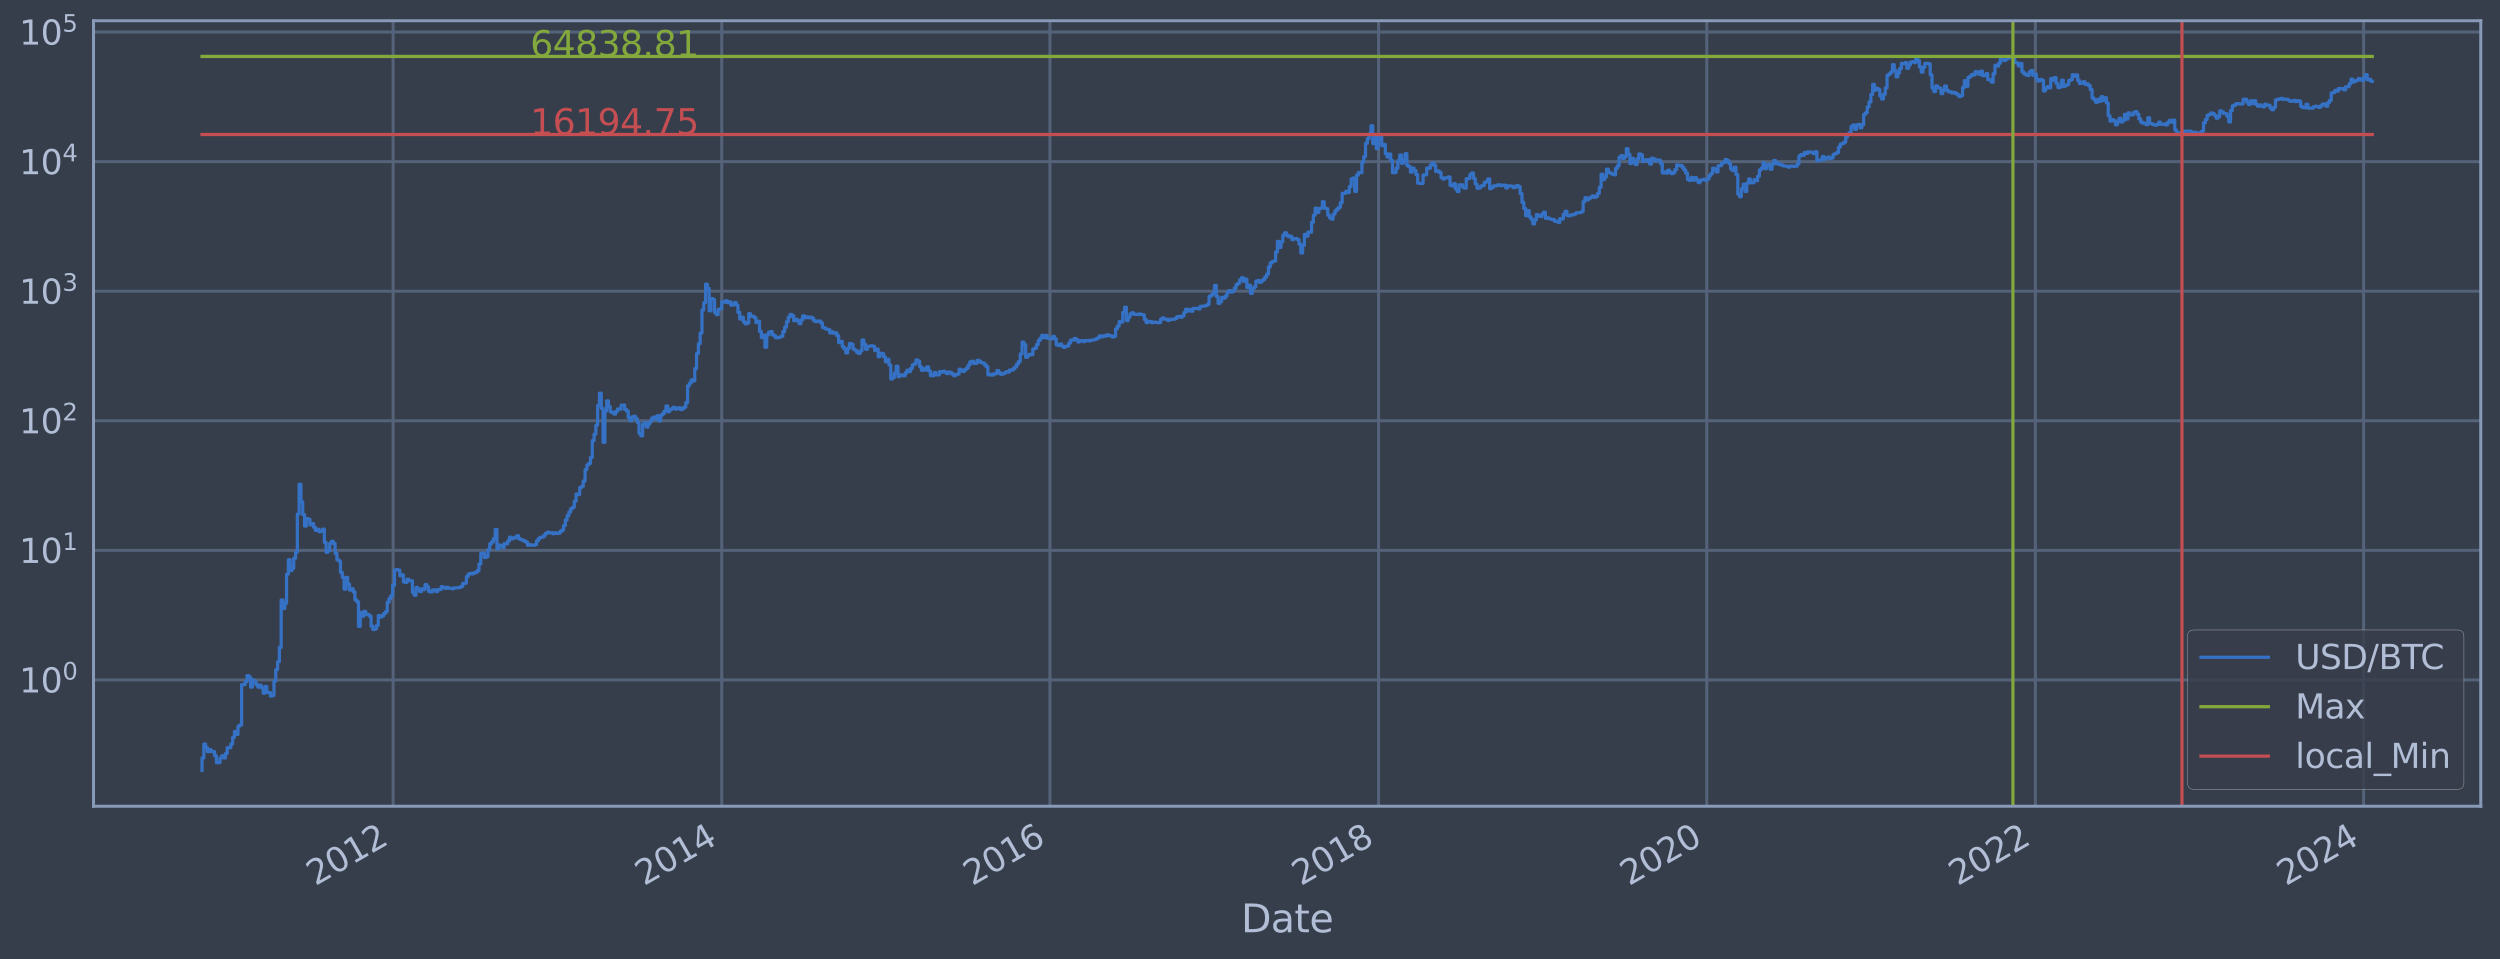 <?xml version="1.0" encoding="utf-8" standalone="no"?>
<!DOCTYPE svg PUBLIC "-//W3C//DTD SVG 1.1//EN"
  "http://www.w3.org/Graphics/SVG/1.1/DTD/svg11.dtd">
<svg xmlns:xlink="http://www.w3.org/1999/xlink" width="934.976pt" height="358.843pt" viewBox="0 0 934.976 358.843" xmlns="http://www.w3.org/2000/svg" version="1.1">
 <defs>
  <style type="text/css">*{stroke-linejoin: round; stroke-linecap: butt}</style>
 </defs>
 <g id="figure_1">
  <g id="patch_1">
   <path d="M 0 358.843 
L 934.976 358.843 
L 934.976 0 
L 0 0 
z
" style="fill: #373e4b"/>
  </g>
  <g id="axes_1">
   <g id="patch_2">
    <path d="M 34.976 301.513 
L 927.776 301.513 
L 927.776 7.753 
L 34.976 7.753 
z
" style="fill: #373e4b"/>
   </g>
   <g id="matplotlib.axis_1">
    <g id="xtick_1">
     <g id="line2d_1">
      <path d="M 147.016 301.513 
L 147.016 7.753 
" clip-path="url(#pa8b8585c8b)" style="fill: none; stroke: #546379; stroke-width: 1.12; stroke-linecap: square"/>
     </g>
     <g id="line2d_2"/>
     <g id="text_1">
      <!-- 2012 -->
      <g style="fill: #b1bed6" transform="translate(117.935 331.438) rotate(-30) scale(0.126 -0.126)">
       <defs>
        <path id="DejaVuSans-32" d="M 1228 531 
L 3431 531 
L 3431 0 
L 469 0 
L 469 531 
Q 828 903 1448 1529 
Q 2069 2156 2228 2338 
Q 2531 2678 2651 2914 
Q 2772 3150 2772 3378 
Q 2772 3750 2511 3984 
Q 2250 4219 1831 4219 
Q 1534 4219 1204 4116 
Q 875 4013 500 3803 
L 500 4441 
Q 881 4594 1212 4672 
Q 1544 4750 1819 4750 
Q 2544 4750 2975 4387 
Q 3406 4025 3406 3419 
Q 3406 3131 3298 2873 
Q 3191 2616 2906 2266 
Q 2828 2175 2409 1742 
Q 1991 1309 1228 531 
z
" transform="scale(0.016)"/>
        <path id="DejaVuSans-30" d="M 2034 4250 
Q 1547 4250 1301 3770 
Q 1056 3291 1056 2328 
Q 1056 1369 1301 889 
Q 1547 409 2034 409 
Q 2525 409 2770 889 
Q 3016 1369 3016 2328 
Q 3016 3291 2770 3770 
Q 2525 4250 2034 4250 
z
M 2034 4750 
Q 2819 4750 3233 4129 
Q 3647 3509 3647 2328 
Q 3647 1150 3233 529 
Q 2819 -91 2034 -91 
Q 1250 -91 836 529 
Q 422 1150 422 2328 
Q 422 3509 836 4129 
Q 1250 4750 2034 4750 
z
" transform="scale(0.016)"/>
        <path id="DejaVuSans-31" d="M 794 531 
L 1825 531 
L 1825 4091 
L 703 3866 
L 703 4441 
L 1819 4666 
L 2450 4666 
L 2450 531 
L 3481 531 
L 3481 0 
L 794 0 
L 794 531 
z
" transform="scale(0.016)"/>
       </defs>
       <use xlink:href="#DejaVuSans-32"/>
       <use xlink:href="#DejaVuSans-30" x="63.623"/>
       <use xlink:href="#DejaVuSans-31" x="127.246"/>
       <use xlink:href="#DejaVuSans-32" x="190.869"/>
      </g>
     </g>
    </g>
    <g id="xtick_2">
     <g id="line2d_3">
      <path d="M 269.924 301.513 
L 269.924 7.753 
" clip-path="url(#pa8b8585c8b)" style="fill: none; stroke: #546379; stroke-width: 1.12; stroke-linecap: square"/>
     </g>
     <g id="line2d_4"/>
     <g id="text_2">
      <!-- 2014 -->
      <g style="fill: #b1bed6" transform="translate(240.843 331.438) rotate(-30) scale(0.126 -0.126)">
       <defs>
        <path id="DejaVuSans-34" d="M 2419 4116 
L 825 1625 
L 2419 1625 
L 2419 4116 
z
M 2253 4666 
L 3047 4666 
L 3047 1625 
L 3713 1625 
L 3713 1100 
L 3047 1100 
L 3047 0 
L 2419 0 
L 2419 1100 
L 313 1100 
L 313 1709 
L 2253 4666 
z
" transform="scale(0.016)"/>
       </defs>
       <use xlink:href="#DejaVuSans-32"/>
       <use xlink:href="#DejaVuSans-30" x="63.623"/>
       <use xlink:href="#DejaVuSans-31" x="127.246"/>
       <use xlink:href="#DejaVuSans-34" x="190.869"/>
      </g>
     </g>
    </g>
    <g id="xtick_3">
     <g id="line2d_5">
      <path d="M 392.665 301.513 
L 392.665 7.753 
" clip-path="url(#pa8b8585c8b)" style="fill: none; stroke: #546379; stroke-width: 1.12; stroke-linecap: square"/>
     </g>
     <g id="line2d_6"/>
     <g id="text_3">
      <!-- 2016 -->
      <g style="fill: #b1bed6" transform="translate(363.584 331.438) rotate(-30) scale(0.126 -0.126)">
       <defs>
        <path id="DejaVuSans-36" d="M 2113 2584 
Q 1688 2584 1439 2293 
Q 1191 2003 1191 1497 
Q 1191 994 1439 701 
Q 1688 409 2113 409 
Q 2538 409 2786 701 
Q 3034 994 3034 1497 
Q 3034 2003 2786 2293 
Q 2538 2584 2113 2584 
z
M 3366 4563 
L 3366 3988 
Q 3128 4100 2886 4159 
Q 2644 4219 2406 4219 
Q 1781 4219 1451 3797 
Q 1122 3375 1075 2522 
Q 1259 2794 1537 2939 
Q 1816 3084 2150 3084 
Q 2853 3084 3261 2657 
Q 3669 2231 3669 1497 
Q 3669 778 3244 343 
Q 2819 -91 2113 -91 
Q 1303 -91 875 529 
Q 447 1150 447 2328 
Q 447 3434 972 4092 
Q 1497 4750 2381 4750 
Q 2619 4750 2861 4703 
Q 3103 4656 3366 4563 
z
" transform="scale(0.016)"/>
       </defs>
       <use xlink:href="#DejaVuSans-32"/>
       <use xlink:href="#DejaVuSans-30" x="63.623"/>
       <use xlink:href="#DejaVuSans-31" x="127.246"/>
       <use xlink:href="#DejaVuSans-36" x="190.869"/>
      </g>
     </g>
    </g>
    <g id="xtick_4">
     <g id="line2d_7">
      <path d="M 515.573 301.513 
L 515.573 7.753 
" clip-path="url(#pa8b8585c8b)" style="fill: none; stroke: #546379; stroke-width: 1.12; stroke-linecap: square"/>
     </g>
     <g id="line2d_8"/>
     <g id="text_4">
      <!-- 2018 -->
      <g style="fill: #b1bed6" transform="translate(486.492 331.438) rotate(-30) scale(0.126 -0.126)">
       <defs>
        <path id="DejaVuSans-38" d="M 2034 2216 
Q 1584 2216 1326 1975 
Q 1069 1734 1069 1313 
Q 1069 891 1326 650 
Q 1584 409 2034 409 
Q 2484 409 2743 651 
Q 3003 894 3003 1313 
Q 3003 1734 2745 1975 
Q 2488 2216 2034 2216 
z
M 1403 2484 
Q 997 2584 770 2862 
Q 544 3141 544 3541 
Q 544 4100 942 4425 
Q 1341 4750 2034 4750 
Q 2731 4750 3128 4425 
Q 3525 4100 3525 3541 
Q 3525 3141 3298 2862 
Q 3072 2584 2669 2484 
Q 3125 2378 3379 2068 
Q 3634 1759 3634 1313 
Q 3634 634 3220 271 
Q 2806 -91 2034 -91 
Q 1263 -91 848 271 
Q 434 634 434 1313 
Q 434 1759 690 2068 
Q 947 2378 1403 2484 
z
M 1172 3481 
Q 1172 3119 1398 2916 
Q 1625 2713 2034 2713 
Q 2441 2713 2670 2916 
Q 2900 3119 2900 3481 
Q 2900 3844 2670 4047 
Q 2441 4250 2034 4250 
Q 1625 4250 1398 4047 
Q 1172 3844 1172 3481 
z
" transform="scale(0.016)"/>
       </defs>
       <use xlink:href="#DejaVuSans-32"/>
       <use xlink:href="#DejaVuSans-30" x="63.623"/>
       <use xlink:href="#DejaVuSans-31" x="127.246"/>
       <use xlink:href="#DejaVuSans-38" x="190.869"/>
      </g>
     </g>
    </g>
    <g id="xtick_5">
     <g id="line2d_9">
      <path d="M 638.313 301.513 
L 638.313 7.753 
" clip-path="url(#pa8b8585c8b)" style="fill: none; stroke: #546379; stroke-width: 1.12; stroke-linecap: square"/>
     </g>
     <g id="line2d_10"/>
     <g id="text_5">
      <!-- 2020 -->
      <g style="fill: #b1bed6" transform="translate(609.232 331.438) rotate(-30) scale(0.126 -0.126)">
       <use xlink:href="#DejaVuSans-32"/>
       <use xlink:href="#DejaVuSans-30" x="63.623"/>
       <use xlink:href="#DejaVuSans-32" x="127.246"/>
       <use xlink:href="#DejaVuSans-30" x="190.869"/>
      </g>
     </g>
    </g>
    <g id="xtick_6">
     <g id="line2d_11">
      <path d="M 761.221 301.513 
L 761.221 7.753 
" clip-path="url(#pa8b8585c8b)" style="fill: none; stroke: #546379; stroke-width: 1.12; stroke-linecap: square"/>
     </g>
     <g id="line2d_12"/>
     <g id="text_6">
      <!-- 2022 -->
      <g style="fill: #b1bed6" transform="translate(732.14 331.438) rotate(-30) scale(0.126 -0.126)">
       <use xlink:href="#DejaVuSans-32"/>
       <use xlink:href="#DejaVuSans-30" x="63.623"/>
       <use xlink:href="#DejaVuSans-32" x="127.246"/>
       <use xlink:href="#DejaVuSans-32" x="190.869"/>
      </g>
     </g>
    </g>
    <g id="xtick_7">
     <g id="line2d_13">
      <path d="M 883.962 301.513 
L 883.962 7.753 
" clip-path="url(#pa8b8585c8b)" style="fill: none; stroke: #546379; stroke-width: 1.12; stroke-linecap: square"/>
     </g>
     <g id="line2d_14"/>
     <g id="text_7">
      <!-- 2024 -->
      <g style="fill: #b1bed6" transform="translate(854.881 331.438) rotate(-30) scale(0.126 -0.126)">
       <use xlink:href="#DejaVuSans-32"/>
       <use xlink:href="#DejaVuSans-30" x="63.623"/>
       <use xlink:href="#DejaVuSans-32" x="127.246"/>
       <use xlink:href="#DejaVuSans-34" x="190.869"/>
      </g>
     </g>
    </g>
    <g id="text_8">
     <!-- Date -->
     <g style="fill: #b1bed6" transform="translate(464.167 348.649) scale(0.144 -0.144)">
      <defs>
       <path id="DejaVuSans-44" d="M 1259 4147 
L 1259 519 
L 2022 519 
Q 2988 519 3436 956 
Q 3884 1394 3884 2338 
Q 3884 3275 3436 3711 
Q 2988 4147 2022 4147 
L 1259 4147 
z
M 628 4666 
L 1925 4666 
Q 3281 4666 3915 4102 
Q 4550 3538 4550 2338 
Q 4550 1131 3912 565 
Q 3275 0 1925 0 
L 628 0 
L 628 4666 
z
" transform="scale(0.016)"/>
       <path id="DejaVuSans-61" d="M 2194 1759 
Q 1497 1759 1228 1600 
Q 959 1441 959 1056 
Q 959 750 1161 570 
Q 1363 391 1709 391 
Q 2188 391 2477 730 
Q 2766 1069 2766 1631 
L 2766 1759 
L 2194 1759 
z
M 3341 1997 
L 3341 0 
L 2766 0 
L 2766 531 
Q 2569 213 2275 61 
Q 1981 -91 1556 -91 
Q 1019 -91 701 211 
Q 384 513 384 1019 
Q 384 1609 779 1909 
Q 1175 2209 1959 2209 
L 2766 2209 
L 2766 2266 
Q 2766 2663 2505 2880 
Q 2244 3097 1772 3097 
Q 1472 3097 1187 3025 
Q 903 2953 641 2809 
L 641 3341 
Q 956 3463 1253 3523 
Q 1550 3584 1831 3584 
Q 2591 3584 2966 3190 
Q 3341 2797 3341 1997 
z
" transform="scale(0.016)"/>
       <path id="DejaVuSans-74" d="M 1172 4494 
L 1172 3500 
L 2356 3500 
L 2356 3053 
L 1172 3053 
L 1172 1153 
Q 1172 725 1289 603 
Q 1406 481 1766 481 
L 2356 481 
L 2356 0 
L 1766 0 
Q 1100 0 847 248 
Q 594 497 594 1153 
L 594 3053 
L 172 3053 
L 172 3500 
L 594 3500 
L 594 4494 
L 1172 4494 
z
" transform="scale(0.016)"/>
       <path id="DejaVuSans-65" d="M 3597 1894 
L 3597 1613 
L 953 1613 
Q 991 1019 1311 708 
Q 1631 397 2203 397 
Q 2534 397 2845 478 
Q 3156 559 3463 722 
L 3463 178 
Q 3153 47 2828 -22 
Q 2503 -91 2169 -91 
Q 1331 -91 842 396 
Q 353 884 353 1716 
Q 353 2575 817 3079 
Q 1281 3584 2069 3584 
Q 2775 3584 3186 3129 
Q 3597 2675 3597 1894 
z
M 3022 2063 
Q 3016 2534 2758 2815 
Q 2500 3097 2075 3097 
Q 1594 3097 1305 2825 
Q 1016 2553 972 2059 
L 3022 2063 
z
" transform="scale(0.016)"/>
      </defs>
      <use xlink:href="#DejaVuSans-44"/>
      <use xlink:href="#DejaVuSans-61" x="77.002"/>
      <use xlink:href="#DejaVuSans-74" x="138.281"/>
      <use xlink:href="#DejaVuSans-65" x="177.49"/>
     </g>
    </g>
   </g>
   <g id="matplotlib.axis_2">
    <g id="ytick_1">
     <g id="line2d_15">
      <path d="M 34.976 254.288 
L 927.776 254.288 
" clip-path="url(#pa8b8585c8b)" style="fill: none; stroke: #546379; stroke-width: 1.12; stroke-linecap: square"/>
     </g>
     <g id="line2d_16"/>
     <g id="text_9">
      <!-- $\mathdefault{10^{0}}$ -->
      <g style="fill: #b1bed6" transform="translate(7.2 259.075) scale(0.126 -0.126)">
       <use xlink:href="#DejaVuSans-31" transform="translate(0 0.766)"/>
       <use xlink:href="#DejaVuSans-30" transform="translate(63.623 0.766)"/>
       <use xlink:href="#DejaVuSans-30" transform="translate(128.203 39.047) scale(0.7)"/>
      </g>
     </g>
    </g>
    <g id="ytick_2">
     <g id="line2d_17">
      <path d="M 34.976 205.828 
L 927.776 205.828 
" clip-path="url(#pa8b8585c8b)" style="fill: none; stroke: #546379; stroke-width: 1.12; stroke-linecap: square"/>
     </g>
     <g id="line2d_18"/>
     <g id="text_10">
      <!-- $\mathdefault{10^{1}}$ -->
      <g style="fill: #b1bed6" transform="translate(7.2 210.615) scale(0.126 -0.126)">
       <use xlink:href="#DejaVuSans-31" transform="translate(0 0.684)"/>
       <use xlink:href="#DejaVuSans-30" transform="translate(63.623 0.684)"/>
       <use xlink:href="#DejaVuSans-31" transform="translate(128.203 38.966) scale(0.7)"/>
      </g>
     </g>
    </g>
    <g id="ytick_3">
     <g id="line2d_19">
      <path d="M 34.976 157.368 
L 927.776 157.368 
" clip-path="url(#pa8b8585c8b)" style="fill: none; stroke: #546379; stroke-width: 1.12; stroke-linecap: square"/>
     </g>
     <g id="line2d_20"/>
     <g id="text_11">
      <!-- $\mathdefault{10^{2}}$ -->
      <g style="fill: #b1bed6" transform="translate(7.2 162.155) scale(0.126 -0.126)">
       <use xlink:href="#DejaVuSans-31" transform="translate(0 0.766)"/>
       <use xlink:href="#DejaVuSans-30" transform="translate(63.623 0.766)"/>
       <use xlink:href="#DejaVuSans-32" transform="translate(128.203 39.047) scale(0.7)"/>
      </g>
     </g>
    </g>
    <g id="ytick_4">
     <g id="line2d_21">
      <path d="M 34.976 108.907 
L 927.776 108.907 
" clip-path="url(#pa8b8585c8b)" style="fill: none; stroke: #546379; stroke-width: 1.12; stroke-linecap: square"/>
     </g>
     <g id="line2d_22"/>
     <g id="text_12">
      <!-- $\mathdefault{10^{3}}$ -->
      <g style="fill: #b1bed6" transform="translate(7.2 113.694) scale(0.126 -0.126)">
       <defs>
        <path id="DejaVuSans-33" d="M 2597 2516 
Q 3050 2419 3304 2112 
Q 3559 1806 3559 1356 
Q 3559 666 3084 287 
Q 2609 -91 1734 -91 
Q 1441 -91 1130 -33 
Q 819 25 488 141 
L 488 750 
Q 750 597 1062 519 
Q 1375 441 1716 441 
Q 2309 441 2620 675 
Q 2931 909 2931 1356 
Q 2931 1769 2642 2001 
Q 2353 2234 1838 2234 
L 1294 2234 
L 1294 2753 
L 1863 2753 
Q 2328 2753 2575 2939 
Q 2822 3125 2822 3475 
Q 2822 3834 2567 4026 
Q 2313 4219 1838 4219 
Q 1578 4219 1281 4162 
Q 984 4106 628 3988 
L 628 4550 
Q 988 4650 1302 4700 
Q 1616 4750 1894 4750 
Q 2613 4750 3031 4423 
Q 3450 4097 3450 3541 
Q 3450 3153 3228 2886 
Q 3006 2619 2597 2516 
z
" transform="scale(0.016)"/>
       </defs>
       <use xlink:href="#DejaVuSans-31" transform="translate(0 0.766)"/>
       <use xlink:href="#DejaVuSans-30" transform="translate(63.623 0.766)"/>
       <use xlink:href="#DejaVuSans-33" transform="translate(128.203 39.047) scale(0.7)"/>
      </g>
     </g>
    </g>
    <g id="ytick_5">
     <g id="line2d_23">
      <path d="M 34.976 60.447 
L 927.776 60.447 
" clip-path="url(#pa8b8585c8b)" style="fill: none; stroke: #546379; stroke-width: 1.12; stroke-linecap: square"/>
     </g>
     <g id="line2d_24"/>
     <g id="text_13">
      <!-- $\mathdefault{10^{4}}$ -->
      <g style="fill: #b1bed6" transform="translate(7.2 65.234) scale(0.126 -0.126)">
       <use xlink:href="#DejaVuSans-31" transform="translate(0 0.684)"/>
       <use xlink:href="#DejaVuSans-30" transform="translate(63.623 0.684)"/>
       <use xlink:href="#DejaVuSans-34" transform="translate(128.203 38.966) scale(0.7)"/>
      </g>
     </g>
    </g>
    <g id="ytick_6">
     <g id="line2d_25">
      <path d="M 34.976 11.987 
L 927.776 11.987 
" clip-path="url(#pa8b8585c8b)" style="fill: none; stroke: #546379; stroke-width: 1.12; stroke-linecap: square"/>
     </g>
     <g id="line2d_26"/>
     <g id="text_14">
      <!-- $\mathdefault{10^{5}}$ -->
      <g style="fill: #b1bed6" transform="translate(7.2 16.774) scale(0.126 -0.126)">
       <defs>
        <path id="DejaVuSans-35" d="M 691 4666 
L 3169 4666 
L 3169 4134 
L 1269 4134 
L 1269 2991 
Q 1406 3038 1543 3061 
Q 1681 3084 1819 3084 
Q 2600 3084 3056 2656 
Q 3513 2228 3513 1497 
Q 3513 744 3044 326 
Q 2575 -91 1722 -91 
Q 1428 -91 1123 -41 
Q 819 9 494 109 
L 494 744 
Q 775 591 1075 516 
Q 1375 441 1709 441 
Q 2250 441 2565 725 
Q 2881 1009 2881 1497 
Q 2881 1984 2565 2268 
Q 2250 2553 1709 2553 
Q 1456 2553 1204 2497 
Q 953 2441 691 2322 
L 691 4666 
z
" transform="scale(0.016)"/>
       </defs>
       <use xlink:href="#DejaVuSans-31" transform="translate(0 0.684)"/>
       <use xlink:href="#DejaVuSans-30" transform="translate(63.623 0.684)"/>
       <use xlink:href="#DejaVuSans-35" transform="translate(128.203 38.966) scale(0.7)"/>
      </g>
     </g>
    </g>
    <g id="ytick_7">
     <g id="line2d_27"/>
    </g>
    <g id="ytick_8">
     <g id="line2d_28"/>
    </g>
    <g id="ytick_9">
     <g id="line2d_29"/>
    </g>
    <g id="ytick_10">
     <g id="line2d_30"/>
    </g>
    <g id="ytick_11">
     <g id="line2d_31"/>
    </g>
    <g id="ytick_12">
     <g id="line2d_32"/>
    </g>
    <g id="ytick_13">
     <g id="line2d_33"/>
    </g>
    <g id="ytick_14">
     <g id="line2d_34"/>
    </g>
    <g id="ytick_15">
     <g id="line2d_35"/>
    </g>
    <g id="ytick_16">
     <g id="line2d_36"/>
    </g>
    <g id="ytick_17">
     <g id="line2d_37"/>
    </g>
    <g id="ytick_18">
     <g id="line2d_38"/>
    </g>
    <g id="ytick_19">
     <g id="line2d_39"/>
    </g>
    <g id="ytick_20">
     <g id="line2d_40"/>
    </g>
    <g id="ytick_21">
     <g id="line2d_41"/>
    </g>
    <g id="ytick_22">
     <g id="line2d_42"/>
    </g>
    <g id="ytick_23">
     <g id="line2d_43"/>
    </g>
    <g id="ytick_24">
     <g id="line2d_44"/>
    </g>
    <g id="ytick_25">
     <g id="line2d_45"/>
    </g>
    <g id="ytick_26">
     <g id="line2d_46"/>
    </g>
    <g id="ytick_27">
     <g id="line2d_47"/>
    </g>
    <g id="ytick_28">
     <g id="line2d_48"/>
    </g>
    <g id="ytick_29">
     <g id="line2d_49"/>
    </g>
    <g id="ytick_30">
     <g id="line2d_50"/>
    </g>
    <g id="ytick_31">
     <g id="line2d_51"/>
    </g>
    <g id="ytick_32">
     <g id="line2d_52"/>
    </g>
    <g id="ytick_33">
     <g id="line2d_53"/>
    </g>
    <g id="ytick_34">
     <g id="line2d_54"/>
    </g>
    <g id="ytick_35">
     <g id="line2d_55"/>
    </g>
    <g id="ytick_36">
     <g id="line2d_56"/>
    </g>
    <g id="ytick_37">
     <g id="line2d_57"/>
    </g>
    <g id="ytick_38">
     <g id="line2d_58"/>
    </g>
    <g id="ytick_39">
     <g id="line2d_59"/>
    </g>
    <g id="ytick_40">
     <g id="line2d_60"/>
    </g>
    <g id="ytick_41">
     <g id="line2d_61"/>
    </g>
    <g id="ytick_42">
     <g id="line2d_62"/>
    </g>
    <g id="ytick_43">
     <g id="line2d_63"/>
    </g>
    <g id="ytick_44">
     <g id="line2d_64"/>
    </g>
    <g id="ytick_45">
     <g id="line2d_65"/>
    </g>
    <g id="ytick_46">
     <g id="line2d_66"/>
    </g>
    <g id="ytick_47">
     <g id="line2d_67"/>
    </g>
    <g id="ytick_48">
     <g id="line2d_68"/>
    </g>
    <g id="ytick_49">
     <g id="line2d_69"/>
    </g>
    <g id="ytick_50">
     <g id="line2d_70"/>
    </g>
    <g id="ytick_51">
     <g id="line2d_71"/>
    </g>
    <g id="ytick_52">
     <g id="line2d_72"/>
    </g>
    <g id="ytick_53">
     <g id="line2d_73"/>
    </g>
    <g id="ytick_54">
     <g id="line2d_74"/>
    </g>
   </g>
   <g id="line2d_75">
    <path d="M 75.558 288.16 
L 75.558 283.464 
L 76.23 283.464 
L 76.23 278.268 
L 76.903 278.268 
L 76.903 279.627 
L 77.575 279.627 
L 77.575 281.079 
L 78.248 281.079 
L 78.248 280.34 
L 78.921 280.34 
L 78.921 281.079 
L 80.266 281.079 
L 80.266 282.638 
L 80.938 282.638 
L 80.938 285.219 
L 82.283 285.219 
L 82.283 283.464 
L 82.956 283.464 
L 82.956 282.638 
L 83.628 282.638 
L 83.628 283.464 
L 84.301 283.464 
L 84.301 281.844 
L 84.974 281.844 
L 84.974 279.627 
L 86.319 279.627 
L 86.319 278.268 
L 86.991 278.268 
L 86.991 275.79 
L 87.664 275.79 
L 87.664 273.572 
L 88.336 273.572 
L 88.336 274.652 
L 89.009 274.652 
L 89.009 271.566 
L 89.681 271.566 
L 89.681 271.093 
L 90.354 271.093 
L 90.354 256.043 
L 91.699 256.043 
L 91.699 254.929 
L 92.372 254.929 
L 92.372 252.668 
L 93.044 252.668 
L 93.044 253.261 
L 93.717 253.261 
L 93.717 256.978 
L 94.389 256.978 
L 94.389 254.288 
L 95.062 254.288 
L 95.062 254.929 
L 95.734 254.929 
L 95.734 256.043 
L 96.407 256.043 
L 96.407 256.978 
L 97.079 256.978 
L 97.079 256.273 
L 97.752 256.273 
L 97.752 257.219 
L 98.424 257.219 
L 98.424 259.249 
L 99.097 259.249 
L 99.097 256.74 
L 99.77 256.74 
L 99.77 258.984 
L 101.115 258.984 
L 101.115 260.342 
L 101.787 260.342 
L 101.787 260.064 
L 102.46 260.064 
L 102.46 254.713 
L 103.132 254.713 
L 103.132 250.451 
L 103.805 250.451 
L 103.805 247.509 
L 104.477 247.509 
L 104.477 242.152 
L 105.15 242.152 
L 105.15 224.388 
L 105.823 224.388 
L 105.823 227.565 
L 106.495 227.565 
L 106.495 225.591 
L 107.168 225.591 
L 107.168 214.733 
L 107.84 214.733 
L 107.84 209.322 
L 108.513 209.322 
L 108.513 213.394 
L 109.185 213.394 
L 109.185 212.538 
L 109.858 212.538 
L 109.858 208.807 
L 110.53 208.807 
L 110.53 206.534 
L 111.203 206.534 
L 111.203 192.264 
L 111.875 192.264 
L 111.875 181.126 
L 112.548 181.126 
L 112.548 187.703 
L 113.221 187.703 
L 113.221 192.464 
L 113.893 192.464 
L 113.893 196.754 
L 114.566 196.754 
L 114.566 193.954 
L 115.238 193.954 
L 115.238 194.231 
L 115.911 194.231 
L 115.911 196.281 
L 116.583 196.281 
L 116.583 195.805 
L 117.256 195.805 
L 117.256 197.196 
L 117.928 197.196 
L 117.928 198.374 
L 118.601 198.374 
L 118.601 197.95 
L 119.273 197.95 
L 119.273 198.852 
L 119.946 198.852 
L 119.946 198.597 
L 120.619 198.597 
L 120.619 197.892 
L 121.291 197.892 
L 121.291 202.886 
L 121.964 202.886 
L 121.964 206.556 
L 122.636 206.556 
L 122.636 205.976 
L 123.309 205.976 
L 123.309 203.144 
L 123.981 203.144 
L 123.981 202.434 
L 124.654 202.434 
L 124.654 203.256 
L 125.326 203.256 
L 125.326 206.952 
L 125.999 206.952 
L 125.999 209.347 
L 126.672 209.347 
L 126.672 209.825 
L 127.344 209.825 
L 127.344 214.069 
L 128.017 214.069 
L 128.017 215.922 
L 128.689 215.922 
L 128.689 220.332 
L 129.362 220.332 
L 129.362 215.956 
L 130.034 215.956 
L 130.034 218.448 
L 130.707 218.448 
L 130.707 220.67 
L 131.379 220.67 
L 131.379 220.165 
L 132.052 220.165 
L 132.052 221.319 
L 132.724 221.319 
L 132.724 224.286 
L 133.397 224.286 
L 133.397 225.059 
L 134.07 225.059 
L 134.07 234.259 
L 134.742 234.259 
L 134.742 229.033 
L 135.415 229.033 
L 135.415 230.476 
L 136.087 230.476 
L 136.087 228.656 
L 136.76 228.656 
L 136.76 229.677 
L 137.432 229.677 
L 137.432 229.874 
L 138.105 229.874 
L 138.105 230.409 
L 138.777 230.409 
L 138.777 234.178 
L 139.45 234.178 
L 139.45 235.429 
L 140.123 235.429 
L 140.123 235.173 
L 140.795 235.173 
L 140.795 233.857 
L 141.468 233.857 
L 141.468 230.207 
L 142.14 230.207 
L 142.14 230.75 
L 142.813 230.75 
L 142.813 230.341 
L 143.485 230.341 
L 143.485 229.417 
L 144.158 229.417 
L 144.158 228.781 
L 144.83 228.781 
L 144.83 225.217 
L 145.503 225.217 
L 145.503 223.836 
L 146.175 223.836 
L 146.175 222.774 
L 146.848 222.774 
L 146.848 218.913 
L 147.521 218.913 
L 147.521 213.155 
L 148.193 213.155 
L 148.193 213.036 
L 148.866 213.036 
L 148.866 213.214 
L 149.538 213.214 
L 149.538 215.319 
L 150.211 215.319 
L 150.211 214.991 
L 150.883 214.991 
L 150.883 217.658 
L 151.556 217.658 
L 151.556 217.843 
L 152.228 217.843 
L 152.228 216.614 
L 152.901 216.614 
L 152.901 217.147 
L 154.246 217.22 
L 154.246 221.54 
L 154.919 221.54 
L 154.919 222.633 
L 155.591 222.633 
L 155.591 219.712 
L 156.264 219.712 
L 156.264 220.5 
L 156.936 220.5 
L 156.936 221.231 
L 157.609 221.231 
L 157.609 220.206 
L 158.281 220.206 
L 158.281 220.5 
L 158.954 220.5 
L 158.954 218.641 
L 159.626 218.641 
L 159.626 219.469 
L 160.299 219.469 
L 160.299 221.231 
L 160.972 221.231 
L 160.972 221.407 
L 161.644 221.407 
L 161.644 220.67 
L 162.989 220.585 
L 162.989 221.275 
L 163.662 221.275 
L 163.662 220.542 
L 165.007 220.458 
L 165.007 219.429 
L 165.679 219.429 
L 165.679 219.631 
L 166.352 219.631 
L 166.352 220.04 
L 167.024 220.04 
L 167.024 219.671 
L 167.697 219.671 
L 167.697 219.999 
L 169.042 219.999 
L 169.042 220.206 
L 169.715 220.206 
L 169.715 219.875 
L 171.732 219.794 
L 171.732 219.671 
L 172.405 219.671 
L 172.405 219.309 
L 173.077 219.309 
L 173.077 218.181 
L 174.423 218.106 
L 174.423 215.652 
L 175.095 215.652 
L 175.095 214.701 
L 175.768 214.701 
L 175.768 214.445 
L 176.44 214.445 
L 176.44 214.636 
L 177.113 214.636 
L 177.113 214.225 
L 177.785 214.225 
L 177.785 214.069 
L 178.458 214.069 
L 178.458 213.394 
L 179.13 213.394 
L 179.13 210.922 
L 179.803 210.922 
L 179.803 206.974 
L 180.475 206.974 
L 180.475 206.841 
L 181.148 206.841 
L 181.148 208.518 
L 181.821 208.518 
L 181.821 208.162 
L 182.493 208.162 
L 182.493 205.577 
L 183.166 205.577 
L 183.166 203.386 
L 183.838 203.386 
L 183.838 202.704 
L 184.511 202.704 
L 184.511 201.471 
L 185.183 201.471 
L 185.183 198.037 
L 185.856 198.037 
L 185.856 205.287 
L 186.528 205.287 
L 186.528 203.841 
L 187.201 203.841 
L 187.201 203.995 
L 187.873 203.995 
L 187.873 204.761 
L 188.546 204.761 
L 188.546 203.311 
L 189.891 203.368 
L 189.891 202.273 
L 190.564 202.273 
L 190.564 200.914 
L 191.236 200.914 
L 191.236 201.505 
L 191.909 201.505 
L 191.909 201.199 
L 192.581 201.199 
L 192.581 200.997 
L 193.254 200.997 
L 193.254 200.355 
L 193.926 200.355 
L 193.926 201.471 
L 194.599 201.471 
L 194.599 201.816 
L 195.272 201.816 
L 195.272 202.026 
L 195.944 202.026 
L 195.944 202.344 
L 196.617 202.344 
L 196.617 202.777 
L 197.289 202.777 
L 197.289 203.956 
L 197.962 203.956 
L 197.962 203.707 
L 198.634 203.707 
L 198.634 203.879 
L 199.979 203.918 
L 199.979 203.688 
L 200.652 203.688 
L 200.652 202.309 
L 201.324 202.309 
L 201.324 201.437 
L 201.997 201.437 
L 201.997 200.93 
L 203.342 200.864 
L 203.342 200.161 
L 204.015 200.161 
L 204.015 199.434 
L 204.687 199.434 
L 204.687 199.049 
L 205.36 199.049 
L 205.36 199.31 
L 206.705 199.202 
L 206.705 199.59 
L 207.377 199.59 
L 207.377 199.279 
L 208.05 199.279 
L 208.05 199.481 
L 209.395 199.449 
L 209.395 198.761 
L 210.068 198.761 
L 210.068 198.285 
L 210.74 198.285 
L 210.74 196.563 
L 211.413 196.563 
L 211.413 194.5 
L 212.085 194.5 
L 212.085 192.835 
L 212.758 192.835 
L 212.758 191.473 
L 213.43 191.473 
L 213.43 190.213 
L 214.103 190.213 
L 214.103 189.688 
L 214.775 189.688 
L 214.775 187.429 
L 215.448 187.429 
L 215.448 184.768 
L 216.121 184.768 
L 216.121 184.939 
L 216.793 184.939 
L 216.793 182.345 
L 217.466 182.345 
L 217.466 181.881 
L 218.138 181.881 
L 218.138 179.918 
L 218.811 179.918 
L 218.811 175.625 
L 219.483 175.625 
L 219.483 173.894 
L 220.156 173.894 
L 220.156 173.321 
L 220.828 173.321 
L 220.828 171.082 
L 221.501 171.082 
L 221.501 164.799 
L 222.173 164.799 
L 222.173 162.385 
L 222.846 162.385 
L 222.846 159.008 
L 223.519 159.008 
L 223.519 151.685 
L 224.191 151.685 
L 224.191 147.046 
L 224.864 147.046 
L 224.864 152.688 
L 225.536 152.688 
L 225.536 165.453 
L 226.209 165.453 
L 226.209 153.721 
L 226.881 153.721 
L 226.881 149.914 
L 227.554 149.914 
L 227.554 152.09 
L 228.226 152.09 
L 228.226 154.063 
L 228.899 154.063 
L 228.899 154.248 
L 229.572 154.248 
L 229.572 154.853 
L 230.244 154.853 
L 230.244 153.886 
L 230.917 153.886 
L 230.917 152.956 
L 232.262 153.062 
L 232.262 151.526 
L 233.607 151.477 
L 233.607 153.11 
L 234.279 153.11 
L 234.279 153.712 
L 234.952 153.712 
L 234.952 156.121 
L 235.624 156.121 
L 235.624 157.372 
L 236.297 157.372 
L 236.297 155.867 
L 236.97 155.867 
L 236.97 155.68 
L 237.642 155.68 
L 237.642 156.542 
L 238.315 156.542 
L 238.315 157.954 
L 238.987 157.954 
L 238.987 162.053 
L 239.66 162.053 
L 239.66 163.008 
L 240.332 163.008 
L 240.332 158.672 
L 241.005 158.672 
L 241.005 157.998 
L 241.677 157.998 
L 241.677 159.728 
L 242.35 159.728 
L 242.35 158.556 
L 243.022 158.556 
L 243.022 157.643 
L 243.695 157.643 
L 243.695 156.417 
L 244.368 156.417 
L 244.368 155.999 
L 245.04 155.999 
L 245.04 156.786 
L 245.713 156.786 
L 245.713 155.486 
L 246.385 155.486 
L 246.385 157.429 
L 247.058 157.429 
L 247.058 155.28 
L 247.73 155.28 
L 247.73 154.743 
L 248.403 154.743 
L 248.403 153.795 
L 249.075 153.795 
L 249.075 151.831 
L 249.748 151.831 
L 249.748 153.954 
L 250.421 153.954 
L 250.421 153.179 
L 251.093 153.179 
L 251.093 152.832 
L 251.766 152.832 
L 251.766 152.317 
L 252.438 152.317 
L 252.438 153.023 
L 253.111 153.023 
L 253.111 152.73 
L 253.783 152.73 
L 253.783 152.462 
L 254.456 152.462 
L 254.456 153.193 
L 255.128 153.193 
L 255.128 152.82 
L 255.801 152.82 
L 255.801 152.24 
L 256.473 152.24 
L 256.473 150.56 
L 257.146 150.56 
L 257.146 144.293 
L 257.819 144.293 
L 257.819 143.277 
L 258.491 143.277 
L 258.491 142.066 
L 259.164 142.066 
L 259.164 142.466 
L 259.836 142.466 
L 259.836 137.866 
L 260.509 137.866 
L 260.509 132.24 
L 261.181 132.24 
L 261.181 128.563 
L 261.854 128.563 
L 261.854 124.575 
L 262.526 124.575 
L 262.526 115.916 
L 263.199 115.916 
L 263.199 113.224 
L 263.872 113.224 
L 263.872 106.262 
L 264.544 106.262 
L 264.544 107.876 
L 265.217 107.876 
L 265.217 116.237 
L 265.889 116.237 
L 265.889 111.672 
L 266.562 111.672 
L 266.562 112.009 
L 267.234 112.009 
L 267.234 116.861 
L 267.907 116.861 
L 267.907 117.653 
L 268.579 117.653 
L 268.579 115.705 
L 269.252 115.705 
L 269.252 115.473 
L 269.924 115.473 
L 269.924 112.861 
L 270.597 112.861 
L 270.597 112.999 
L 271.27 112.999 
L 271.27 112.476 
L 271.942 112.476 
L 271.942 113.157 
L 272.615 113.157 
L 272.615 112.884 
L 273.287 112.884 
L 273.287 114.136 
L 273.96 114.136 
L 273.96 113.986 
L 274.632 113.986 
L 274.632 113.159 
L 275.305 113.159 
L 275.305 114.11 
L 275.977 114.11 
L 275.977 116.797 
L 276.65 116.797 
L 276.65 119.31 
L 277.322 119.31 
L 277.322 118.633 
L 277.995 118.633 
L 277.995 120.39 
L 278.668 120.39 
L 278.668 121.128 
L 279.34 121.128 
L 279.34 120.831 
L 280.013 120.831 
L 280.013 117.314 
L 280.685 117.314 
L 280.685 118.303 
L 282.03 118.267 
L 282.03 118.809 
L 282.703 118.809 
L 282.703 120.631 
L 283.375 120.631 
L 283.375 120.163 
L 284.048 120.163 
L 284.048 123.921 
L 284.721 123.921 
L 284.721 126.228 
L 285.393 126.228 
L 285.393 125.342 
L 286.066 125.342 
L 286.066 129.889 
L 286.738 129.889 
L 286.738 125.267 
L 287.411 125.267 
L 287.411 124.262 
L 288.083 124.262 
L 288.083 123.984 
L 288.756 123.984 
L 288.756 125.183 
L 289.428 125.183 
L 289.428 125.618 
L 290.101 125.618 
L 290.101 126.342 
L 291.446 126.3 
L 291.446 126.069 
L 292.119 126.069 
L 292.119 125.754 
L 292.791 125.754 
L 292.791 124.001 
L 293.464 124.001 
L 293.464 122.352 
L 294.136 122.352 
L 294.136 120.335 
L 294.809 120.335 
L 294.809 118.608 
L 295.481 118.608 
L 295.481 117.605 
L 296.154 117.605 
L 296.154 118.012 
L 296.826 118.012 
L 296.826 119.957 
L 297.499 119.957 
L 297.499 119.379 
L 298.171 119.379 
L 298.171 119.978 
L 298.844 119.978 
L 298.844 121.082 
L 299.517 121.082 
L 299.517 119.659 
L 300.189 119.659 
L 300.189 118.125 
L 300.862 118.125 
L 300.862 118.821 
L 301.534 118.821 
L 301.534 118.498 
L 302.207 118.498 
L 302.207 118.83 
L 302.879 118.83 
L 302.879 118.631 
L 303.552 118.631 
L 303.552 118.953 
L 304.224 118.953 
L 304.224 119.881 
L 304.897 119.881 
L 304.897 120.298 
L 305.57 120.298 
L 305.57 120.065 
L 306.915 120.048 
L 306.915 120.774 
L 307.587 120.774 
L 307.587 122.513 
L 308.26 122.513 
L 308.26 122.718 
L 308.932 122.718 
L 308.932 123.16 
L 310.277 123.219 
L 310.277 124.515 
L 310.95 124.515 
L 310.95 124.097 
L 311.622 124.097 
L 311.622 124.648 
L 312.295 124.648 
L 312.295 124.49 
L 312.968 124.49 
L 312.968 125.531 
L 313.64 125.531 
L 313.64 128.131 
L 314.313 128.131 
L 314.313 127.662 
L 314.985 127.662 
L 314.985 129.613 
L 315.658 129.613 
L 315.658 130.473 
L 316.33 130.473 
L 316.33 131.983 
L 317.003 131.983 
L 317.003 130.295 
L 317.675 130.295 
L 317.675 128.465 
L 318.348 128.465 
L 318.348 128.755 
L 319.021 128.755 
L 319.021 130.573 
L 319.693 130.573 
L 319.693 130.948 
L 320.366 130.948 
L 320.366 131.749 
L 321.038 131.749 
L 321.038 132.226 
L 321.711 132.226 
L 321.711 131.187 
L 322.383 131.187 
L 322.383 127.155 
L 323.056 127.155 
L 323.056 128.731 
L 323.728 128.731 
L 323.728 130.616 
L 324.401 130.616 
L 324.401 129.573 
L 325.073 129.573 
L 325.073 129.439 
L 325.746 129.439 
L 325.746 129.292 
L 326.419 129.292 
L 326.419 129.547 
L 327.091 129.547 
L 327.091 131.075 
L 327.764 131.075 
L 327.764 130.538 
L 328.436 130.538 
L 328.436 133.403 
L 329.109 133.403 
L 329.109 132.114 
L 329.781 132.114 
L 329.781 132.244 
L 330.454 132.244 
L 330.454 133.488 
L 331.126 133.488 
L 331.126 135.319 
L 331.799 135.319 
L 331.799 134.388 
L 332.471 134.388 
L 332.471 136.489 
L 333.144 136.489 
L 333.144 141.732 
L 333.817 141.732 
L 333.817 141.159 
L 334.489 141.159 
L 334.489 139.501 
L 335.162 139.501 
L 335.162 136.975 
L 335.834 136.975 
L 335.834 140.846 
L 336.507 140.846 
L 336.507 140.141 
L 337.179 140.141 
L 337.179 140.401 
L 337.852 140.401 
L 337.852 140.552 
L 338.524 140.552 
L 338.524 139.43 
L 339.197 139.43 
L 339.197 138.442 
L 339.87 138.442 
L 339.87 138.948 
L 340.542 138.948 
L 340.542 137.791 
L 341.215 137.791 
L 341.215 136.459 
L 341.887 136.459 
L 341.887 136.077 
L 342.56 136.077 
L 342.56 134.607 
L 343.232 134.607 
L 343.232 135.012 
L 343.905 135.012 
L 343.905 137.089 
L 344.577 137.089 
L 344.577 138.508 
L 345.25 138.508 
L 345.25 137.836 
L 345.922 137.836 
L 345.922 138.381 
L 346.595 138.381 
L 346.595 137.216 
L 347.268 137.216 
L 347.268 138.681 
L 347.94 138.681 
L 347.94 140.488 
L 349.285 140.523 
L 349.285 139.31 
L 349.958 139.31 
L 349.958 140.18 
L 351.303 140.243 
L 351.303 138.989 
L 351.975 138.989 
L 351.975 139.193 
L 352.648 139.193 
L 352.648 138.859 
L 353.32 138.859 
L 353.32 139.174 
L 353.993 139.174 
L 353.993 139.71 
L 354.666 139.71 
L 354.666 139.14 
L 355.338 139.14 
L 355.338 139.358 
L 356.011 139.358 
L 356.011 139.991 
L 356.683 139.991 
L 356.683 140.5 
L 357.356 140.5 
L 357.356 140.053 
L 358.028 140.053 
L 358.028 139.875 
L 358.701 139.875 
L 358.701 138.085 
L 359.373 138.085 
L 359.373 138.53 
L 360.046 138.53 
L 360.046 138.925 
L 360.719 138.925 
L 360.719 138.204 
L 361.391 138.204 
L 361.391 137.693 
L 362.064 137.693 
L 362.064 136.578 
L 362.736 136.578 
L 362.736 135.332 
L 363.409 135.332 
L 363.409 135.111 
L 364.081 135.111 
L 364.081 135.945 
L 365.426 135.851 
L 365.426 134.756 
L 366.099 134.756 
L 366.099 135.072 
L 366.771 135.072 
L 366.771 135.614 
L 367.444 135.614 
L 367.444 135.749 
L 368.117 135.749 
L 368.117 136.387 
L 368.789 136.387 
L 368.789 137.142 
L 369.462 137.142 
L 369.462 140.184 
L 370.134 140.184 
L 370.134 140.009 
L 370.807 140.009 
L 370.807 140.29 
L 371.479 140.29 
L 371.479 139.815 
L 372.824 139.771 
L 372.824 138.576 
L 373.497 138.576 
L 373.497 139.41 
L 374.17 139.41 
L 374.17 139.992 
L 374.842 139.992 
L 374.842 139.823 
L 375.515 139.823 
L 375.515 139.475 
L 376.187 139.475 
L 376.187 139.018 
L 376.86 139.018 
L 376.86 139.139 
L 377.532 139.139 
L 377.532 138.354 
L 378.877 138.447 
L 378.877 137.876 
L 379.55 137.876 
L 379.55 137.174 
L 380.222 137.174 
L 380.222 136.127 
L 380.895 136.127 
L 380.895 135.201 
L 381.568 135.201 
L 381.568 132.357 
L 382.24 132.357 
L 382.24 127.956 
L 382.913 127.956 
L 382.913 128.886 
L 383.585 128.886 
L 383.585 133.625 
L 384.258 133.625 
L 384.258 132.956 
L 384.93 132.956 
L 384.93 132.503 
L 385.603 132.503 
L 385.603 132.66 
L 386.275 132.66 
L 386.275 130.526 
L 386.948 130.526 
L 386.948 130.259 
L 387.62 130.259 
L 387.62 128.89 
L 388.293 128.89 
L 388.293 127.341 
L 388.966 127.341 
L 388.966 126.504 
L 389.638 126.504 
L 389.638 125.407 
L 390.311 125.407 
L 390.311 126.265 
L 390.983 126.265 
L 390.983 125.457 
L 391.656 125.457 
L 391.656 126.512 
L 393.001 126.535 
L 393.001 126.706 
L 393.673 126.706 
L 393.673 125.786 
L 394.346 125.786 
L 394.346 126.692 
L 395.019 126.692 
L 395.019 128.969 
L 395.691 128.969 
L 395.691 129.188 
L 396.364 129.188 
L 396.364 128.635 
L 397.036 128.635 
L 397.036 129.46 
L 397.709 129.46 
L 397.709 129.92 
L 398.381 129.92 
L 398.381 129.55 
L 399.054 129.55 
L 399.054 129.381 
L 399.726 129.381 
L 399.726 128.233 
L 400.399 128.233 
L 400.399 127.166 
L 401.744 127.202 
L 401.744 126.592 
L 402.417 126.592 
L 402.417 127.04 
L 403.089 127.04 
L 403.089 127.894 
L 403.762 127.894 
L 403.762 127.366 
L 405.107 127.417 
L 405.107 127.777 
L 405.779 127.777 
L 405.779 127.346 
L 407.124 127.318 
L 407.124 127.481 
L 407.797 127.481 
L 407.797 127.24 
L 409.142 127.167 
L 409.142 127.033 
L 409.815 127.033 
L 409.815 126.696 
L 410.487 126.696 
L 410.487 126.38 
L 411.16 126.38 
L 411.16 125.623 
L 411.832 125.623 
L 411.832 125.934 
L 412.505 125.934 
L 412.505 125.573 
L 413.177 125.573 
L 413.177 125.742 
L 413.85 125.742 
L 413.85 125.22 
L 414.522 125.22 
L 414.522 125.442 
L 415.195 125.442 
L 415.195 125.569 
L 415.868 125.569 
L 415.868 126.033 
L 416.54 126.033 
L 416.54 125.774 
L 417.213 125.774 
L 417.213 123.025 
L 417.885 123.025 
L 417.885 121.954 
L 418.558 121.954 
L 418.558 120.237 
L 419.23 120.237 
L 419.23 120.446 
L 419.903 120.446 
L 419.903 116.864 
L 420.575 116.864 
L 420.575 114.907 
L 421.248 114.907 
L 421.248 119.912 
L 421.92 119.912 
L 421.92 118.625 
L 422.593 118.625 
L 422.593 117.4 
L 423.266 117.4 
L 423.266 116.963 
L 423.938 116.963 
L 423.938 117.557 
L 425.956 117.61 
L 425.956 117.414 
L 426.628 117.414 
L 426.628 117.605 
L 427.301 117.605 
L 427.301 117.795 
L 427.973 117.795 
L 427.973 119.464 
L 428.646 119.464 
L 428.646 120.638 
L 429.319 120.638 
L 429.319 120.192 
L 430.664 120.251 
L 430.664 120.704 
L 431.336 120.704 
L 431.336 120.472 
L 432.681 120.526 
L 432.681 120.682 
L 434.026 120.664 
L 434.026 119.374 
L 434.699 119.374 
L 434.699 118.912 
L 435.371 118.912 
L 435.371 119.345 
L 436.717 119.403 
L 436.717 119.867 
L 437.389 119.867 
L 437.389 119.421 
L 439.407 119.408 
L 439.407 119.157 
L 440.079 119.157 
L 440.079 118.46 
L 440.752 118.46 
L 440.752 118.334 
L 441.424 118.334 
L 441.424 118.668 
L 442.097 118.668 
L 442.097 118.171 
L 442.769 118.171 
L 442.769 116.842 
L 443.442 116.842 
L 443.442 115.629 
L 444.115 115.629 
L 444.115 116.31 
L 444.787 116.31 
L 444.787 115.777 
L 445.46 115.777 
L 445.46 116.403 
L 446.132 116.403 
L 446.132 115.334 
L 448.15 115.328 
L 448.15 115.53 
L 448.822 115.53 
L 448.822 114.601 
L 450.168 114.504 
L 450.168 114.458 
L 450.84 114.458 
L 450.84 114.248 
L 451.513 114.248 
L 451.513 113.841 
L 452.185 113.841 
L 452.185 110.802 
L 452.858 110.802 
L 452.858 110.427 
L 453.53 110.427 
L 453.53 109.661 
L 454.203 109.661 
L 454.203 106.727 
L 454.875 106.727 
L 454.875 110.881 
L 455.548 110.881 
L 455.548 113.459 
L 456.22 113.459 
L 456.22 112.815 
L 456.893 112.815 
L 456.893 111.227 
L 457.566 111.227 
L 457.566 111.512 
L 458.238 111.512 
L 458.238 110.694 
L 458.911 110.694 
L 458.911 109.259 
L 459.583 109.259 
L 459.583 108.675 
L 460.256 108.675 
L 460.256 109.218 
L 460.928 109.218 
L 460.928 108.882 
L 461.601 108.882 
L 461.601 107.79 
L 462.273 107.79 
L 462.273 106.428 
L 462.946 106.428 
L 462.946 105.959 
L 463.619 105.959 
L 463.619 104.637 
L 464.291 104.637 
L 464.291 103.86 
L 464.964 103.86 
L 464.964 105.209 
L 465.636 105.209 
L 465.636 104.368 
L 466.309 104.368 
L 466.309 107.517 
L 466.981 107.517 
L 466.981 106.654 
L 467.654 106.654 
L 467.654 109.727 
L 468.326 109.727 
L 468.326 108.087 
L 468.999 108.087 
L 468.999 107.288 
L 469.671 107.288 
L 469.671 105.18 
L 470.344 105.18 
L 470.344 104.896 
L 471.017 104.896 
L 471.017 105.597 
L 471.689 105.597 
L 471.689 105.049 
L 472.362 105.049 
L 472.362 104.495 
L 473.034 104.495 
L 473.034 103.58 
L 473.707 103.58 
L 473.707 102.517 
L 474.379 102.517 
L 474.379 99.858 
L 475.052 99.858 
L 475.052 98.354 
L 475.724 98.354 
L 475.724 97.828 
L 476.397 97.828 
L 476.397 97.629 
L 477.069 97.629 
L 477.069 94.227 
L 477.742 94.227 
L 477.742 90.295 
L 478.415 90.295 
L 478.415 92.531 
L 479.087 92.531 
L 479.087 90.395 
L 479.76 90.395 
L 479.76 88.01 
L 480.432 88.01 
L 480.432 87.05 
L 481.105 87.05 
L 481.105 87.957 
L 481.777 87.957 
L 481.777 88.558 
L 482.45 88.558 
L 482.45 88.328 
L 483.122 88.328 
L 483.122 89.606 
L 483.795 89.606 
L 483.795 89.275 
L 485.14 89.207 
L 485.14 89.599 
L 485.813 89.599 
L 485.813 91.278 
L 486.485 91.278 
L 486.485 94.613 
L 487.158 94.613 
L 487.158 91.699 
L 487.83 91.699 
L 487.83 87.63 
L 488.503 87.63 
L 488.503 88.345 
L 489.175 88.345 
L 489.175 86.77 
L 490.52 86.817 
L 490.52 83.098 
L 491.193 83.098 
L 491.193 80.435 
L 491.866 80.435 
L 491.866 77.842 
L 492.538 77.842 
L 492.538 79.446 
L 493.211 79.446 
L 493.211 78.054 
L 493.883 78.054 
L 493.883 77.837 
L 494.556 77.837 
L 494.556 75.424 
L 495.228 75.424 
L 495.228 77.797 
L 495.901 77.797 
L 495.901 78.059 
L 496.573 78.059 
L 496.573 80.453 
L 497.246 80.453 
L 497.246 81.495 
L 497.919 81.495 
L 497.919 81.943 
L 498.591 81.943 
L 498.591 80.092 
L 499.264 80.092 
L 499.264 78.884 
L 499.936 78.884 
L 499.936 78.169 
L 500.609 78.169 
L 500.609 77.538 
L 501.281 77.538 
L 501.281 75.797 
L 501.954 75.797 
L 501.954 72.308 
L 503.299 72.288 
L 503.299 71.55 
L 503.971 71.55 
L 503.971 72.021 
L 504.644 72.021 
L 504.644 69.787 
L 505.317 69.787 
L 505.317 66.881 
L 505.989 66.881 
L 505.989 66.59 
L 506.662 66.59 
L 506.662 71.587 
L 507.334 71.587 
L 507.334 65.492 
L 508.007 65.492 
L 508.007 64.514 
L 509.352 64.591 
L 509.352 60.618 
L 510.024 60.618 
L 510.024 58.609 
L 510.697 58.609 
L 510.697 53.602 
L 511.369 53.602 
L 511.369 51.817 
L 512.042 51.817 
L 512.042 50.025 
L 512.715 50.025 
L 512.715 47.037 
L 513.387 47.037 
L 513.387 53.704 
L 514.06 53.704 
L 514.06 50.983 
L 514.732 50.983 
L 514.732 55.562 
L 515.405 55.562 
L 515.405 51.859 
L 516.077 51.859 
L 516.077 50.303 
L 516.75 50.303 
L 516.75 54.468 
L 517.422 54.468 
L 517.422 54.047 
L 518.095 54.047 
L 518.095 57.494 
L 518.768 57.494 
L 518.768 58.766 
L 519.44 58.766 
L 519.44 57.632 
L 520.113 57.632 
L 520.113 60.022 
L 520.785 60.022 
L 520.785 64.618 
L 522.13 64.508 
L 522.13 62.91 
L 522.803 62.91 
L 522.803 60.075 
L 523.475 60.075 
L 523.475 57.976 
L 524.148 57.976 
L 524.148 61.089 
L 524.82 61.089 
L 524.82 59.76 
L 525.493 59.76 
L 525.493 57.475 
L 526.166 57.475 
L 526.166 61.919 
L 526.838 61.919 
L 526.838 62.363 
L 527.511 62.363 
L 527.511 64.374 
L 528.183 64.374 
L 528.183 62.876 
L 528.856 62.876 
L 528.856 63.784 
L 529.528 63.784 
L 529.528 65.274 
L 530.201 65.274 
L 530.201 68.479 
L 530.873 68.479 
L 530.873 68.605 
L 532.218 68.612 
L 532.218 65.421 
L 533.564 65.389 
L 533.564 62.828 
L 534.236 62.828 
L 534.236 62.97 
L 534.909 62.97 
L 534.909 61.753 
L 535.581 61.753 
L 535.581 60.973 
L 536.254 60.973 
L 536.254 61.819 
L 536.926 61.819 
L 536.926 64.125 
L 537.599 64.125 
L 537.599 63.939 
L 538.271 63.939 
L 538.271 64.516 
L 538.944 64.516 
L 538.944 66.468 
L 539.617 66.468 
L 539.617 66.943 
L 540.289 66.943 
L 540.289 66.531 
L 541.634 66.514 
L 541.634 66.18 
L 542.307 66.18 
L 542.307 69.343 
L 542.979 69.343 
L 542.979 69.55 
L 543.652 69.55 
L 543.652 68.685 
L 544.324 68.685 
L 544.324 70.654 
L 544.997 70.654 
L 544.997 71.63 
L 545.669 71.63 
L 545.669 69.108 
L 547.015 69.101 
L 547.015 70.074 
L 547.687 70.074 
L 547.687 70.343 
L 548.36 70.343 
L 548.36 66.867 
L 549.705 66.765 
L 549.705 65.302 
L 550.377 65.302 
L 550.377 64.697 
L 551.05 64.697 
L 551.05 66.742 
L 551.722 66.742 
L 551.722 68.818 
L 552.395 68.818 
L 552.395 70.414 
L 553.068 70.414 
L 553.068 70.269 
L 553.74 70.269 
L 553.74 69.557 
L 554.413 69.557 
L 554.413 69.43 
L 555.085 69.43 
L 555.085 68.253 
L 555.758 68.253 
L 555.758 67.897 
L 556.43 67.897 
L 556.43 66.901 
L 557.103 66.901 
L 557.103 70.562 
L 557.775 70.562 
L 557.775 70.084 
L 558.448 70.084 
L 558.448 69.522 
L 559.793 69.526 
L 559.793 69.245 
L 560.466 69.245 
L 560.466 69.101 
L 561.138 69.101 
L 561.138 69.445 
L 561.811 69.445 
L 561.811 69.276 
L 563.156 69.253 
L 563.156 70.288 
L 563.828 70.288 
L 563.828 69.482 
L 565.173 69.533 
L 565.173 69.604 
L 565.846 69.604 
L 565.846 70.166 
L 566.518 70.166 
L 566.518 69.967 
L 567.191 69.967 
L 567.191 69.395 
L 567.864 69.395 
L 567.864 69.812 
L 568.536 69.812 
L 568.536 72.43 
L 569.209 72.43 
L 569.209 75.681 
L 569.881 75.681 
L 569.881 77.952 
L 570.554 77.952 
L 570.554 80.654 
L 571.226 80.654 
L 571.226 78.764 
L 571.899 78.764 
L 571.899 81.118 
L 572.571 81.118 
L 572.571 82.017 
L 573.244 82.017 
L 573.244 83.728 
L 573.917 83.728 
L 573.917 82.204 
L 574.589 82.204 
L 574.589 80.265 
L 575.262 80.265 
L 575.262 80.692 
L 575.934 80.692 
L 575.934 80.976 
L 576.607 80.976 
L 576.607 80.096 
L 577.279 80.096 
L 577.279 79.357 
L 577.952 79.357 
L 577.952 81.68 
L 578.624 81.68 
L 578.624 81.472 
L 579.297 81.472 
L 579.297 81.799 
L 579.969 81.799 
L 579.969 82.023 
L 581.315 82.088 
L 581.315 82.723 
L 582.66 82.808 
L 582.66 83.184 
L 583.332 83.184 
L 583.332 81.777 
L 584.005 81.777 
L 584.005 81.901 
L 584.677 81.901 
L 584.677 80.122 
L 585.35 80.122 
L 585.35 79.009 
L 586.022 79.009 
L 586.022 80.628 
L 587.368 80.73 
L 587.368 80.336 
L 588.713 80.367 
L 588.713 80.068 
L 589.385 80.068 
L 589.385 79.579 
L 591.403 79.478 
L 591.403 79.139 
L 592.075 79.139 
L 592.075 75.412 
L 592.748 75.412 
L 592.748 73.933 
L 593.42 73.933 
L 593.42 74.731 
L 594.093 74.731 
L 594.093 74.223 
L 594.766 74.223 
L 594.766 73.772 
L 595.438 73.772 
L 595.438 73.283 
L 596.111 73.283 
L 596.111 73.804 
L 596.783 73.804 
L 596.783 73.454 
L 597.456 73.454 
L 597.456 72.335 
L 598.128 72.335 
L 598.128 70.011 
L 598.801 70.011 
L 598.801 65.163 
L 599.473 65.163 
L 599.473 67.172 
L 600.146 67.172 
L 600.146 66.151 
L 600.818 66.151 
L 600.818 63.271 
L 601.491 63.271 
L 601.491 64.439 
L 602.164 64.439 
L 602.164 64.791 
L 602.836 64.791 
L 602.836 65.148 
L 603.509 65.148 
L 603.509 65.361 
L 604.181 65.361 
L 604.181 62.996 
L 604.854 62.996 
L 604.854 62.016 
L 605.526 62.016 
L 605.526 58.799 
L 606.199 58.799 
L 606.199 58.189 
L 606.871 58.189 
L 606.871 59.263 
L 607.544 59.263 
L 607.544 58.527 
L 608.217 58.527 
L 608.217 55.605 
L 608.889 55.605 
L 608.889 57.71 
L 609.562 57.71 
L 609.562 61.144 
L 610.234 61.144 
L 610.234 59.246 
L 610.907 59.246 
L 610.907 60.712 
L 611.579 60.712 
L 611.579 61.524 
L 612.252 61.524 
L 612.252 59.361 
L 612.924 59.361 
L 612.924 57.569 
L 613.597 57.569 
L 613.597 57.908 
L 614.269 57.908 
L 614.269 60.412 
L 614.942 60.412 
L 614.942 59.789 
L 615.615 59.789 
L 615.615 60.213 
L 616.287 60.213 
L 616.287 59.702 
L 616.96 59.702 
L 616.96 61.355 
L 617.632 61.355 
L 617.632 59.179 
L 618.305 59.179 
L 618.305 59.446 
L 618.977 59.446 
L 618.977 60.115 
L 619.65 60.115 
L 619.65 59.804 
L 620.995 59.874 
L 620.995 61.124 
L 621.667 61.124 
L 621.667 64.639 
L 622.34 64.639 
L 622.34 64.311 
L 623.013 64.311 
L 623.013 64.758 
L 623.685 64.758 
L 623.685 63.651 
L 624.358 63.651 
L 624.358 64.41 
L 625.03 64.41 
L 625.03 64.942 
L 625.703 64.942 
L 625.703 64.566 
L 626.375 64.566 
L 626.375 63.459 
L 627.048 63.459 
L 627.048 61.675 
L 627.72 61.675 
L 627.72 61.972 
L 629.066 61.877 
L 629.066 62.578 
L 629.738 62.578 
L 629.738 63.542 
L 630.411 63.542 
L 630.411 64.685 
L 631.083 64.685 
L 631.083 67.11 
L 631.756 67.11 
L 631.756 67.467 
L 632.428 67.467 
L 632.428 66.34 
L 633.101 66.34 
L 633.101 67.382 
L 633.773 67.382 
L 633.773 66.439 
L 634.446 66.439 
L 634.446 67.393 
L 635.118 67.393 
L 635.118 68.319 
L 635.791 68.319 
L 635.791 67.39 
L 636.464 67.39 
L 636.464 67.213 
L 637.136 67.213 
L 637.136 67.067 
L 637.809 67.067 
L 637.809 67.432 
L 638.481 67.432 
L 638.481 66.922 
L 639.154 66.922 
L 639.154 65.628 
L 639.826 65.628 
L 639.826 64.868 
L 640.499 64.868 
L 640.499 62.899 
L 641.171 62.899 
L 641.171 63.324 
L 641.844 63.324 
L 641.844 64.299 
L 642.517 64.299 
L 642.517 62.02 
L 643.862 61.942 
L 643.862 60.968 
L 644.534 60.968 
L 644.534 60.755 
L 645.207 60.755 
L 645.207 59.686 
L 645.879 59.686 
L 645.879 60.07 
L 646.552 60.07 
L 646.552 61.154 
L 647.224 61.154 
L 647.224 63.172 
L 647.897 63.172 
L 647.897 63.783 
L 648.569 63.783 
L 648.569 62.508 
L 649.242 62.508 
L 649.242 65.323 
L 649.915 65.323 
L 649.915 72.616 
L 650.587 72.616 
L 650.587 73.581 
L 651.26 73.581 
L 651.26 70.542 
L 651.932 70.542 
L 651.932 68.88 
L 652.605 68.88 
L 652.605 71.604 
L 653.277 71.604 
L 653.277 68.536 
L 653.95 68.536 
L 653.95 66.946 
L 654.622 66.946 
L 654.622 68.338 
L 655.967 68.342 
L 655.967 67.188 
L 656.64 67.188 
L 656.64 67.564 
L 657.313 67.564 
L 657.313 65.95 
L 657.985 65.95 
L 657.985 63.551 
L 658.658 63.551 
L 658.658 62.933 
L 659.33 62.933 
L 659.33 60.826 
L 660.003 60.826 
L 660.003 63.103 
L 660.675 63.103 
L 660.675 61.781 
L 661.348 61.781 
L 661.348 61.503 
L 662.02 61.503 
L 662.02 63.304 
L 662.693 63.304 
L 662.693 61.374 
L 663.366 61.374 
L 663.366 60.022 
L 664.038 60.022 
L 664.038 61.254 
L 664.711 61.254 
L 664.711 60.926 
L 665.383 60.926 
L 665.383 61.585 
L 666.728 61.627 
L 666.728 62.009 
L 668.073 62.109 
L 668.073 62.236 
L 668.746 62.236 
L 668.746 62.496 
L 669.418 62.496 
L 669.418 62.074 
L 670.764 62.12 
L 670.764 62.217 
L 672.109 62.169 
L 672.109 61.278 
L 672.781 61.278 
L 672.781 58.36 
L 673.454 58.36 
L 673.454 57.793 
L 674.126 57.793 
L 674.126 58.073 
L 674.799 58.073 
L 674.799 57.022 
L 675.471 57.022 
L 675.471 57.372 
L 676.144 57.372 
L 676.144 56.761 
L 677.489 56.847 
L 677.489 57.028 
L 678.162 57.028 
L 678.162 57.442 
L 678.834 57.442 
L 678.834 56.745 
L 679.507 56.745 
L 679.507 60.114 
L 680.179 60.114 
L 680.179 59.973 
L 680.852 59.973 
L 680.852 59.762 
L 681.524 59.762 
L 681.524 58.549 
L 682.197 58.549 
L 682.197 59.56 
L 682.869 59.56 
L 682.869 59.037 
L 683.542 59.037 
L 683.542 58.748 
L 684.215 58.748 
L 684.215 59.317 
L 684.887 59.317 
L 684.887 59.081 
L 685.56 59.081 
L 685.56 57.733 
L 686.232 57.733 
L 686.232 57.499 
L 686.905 57.499 
L 686.905 57.039 
L 687.577 57.039 
L 687.577 55.015 
L 688.25 55.015 
L 688.25 53.896 
L 688.922 53.896 
L 688.922 53.653 
L 689.595 53.653 
L 689.595 53.133 
L 690.267 53.133 
L 690.267 51.236 
L 690.94 51.236 
L 690.94 50.17 
L 691.613 50.17 
L 691.613 49.623 
L 692.285 49.623 
L 692.285 47.288 
L 692.958 47.288 
L 692.958 46.749 
L 693.63 46.749 
L 693.63 48.392 
L 694.303 48.392 
L 694.303 46.689 
L 694.975 46.689 
L 694.975 46.525 
L 695.648 46.525 
L 695.648 47.789 
L 696.32 47.789 
L 696.32 46.635 
L 696.993 46.635 
L 696.993 42.78 
L 697.666 42.78 
L 697.666 42.176 
L 698.338 42.176 
L 698.338 39.982 
L 699.011 39.982 
L 699.011 38.144 
L 699.683 38.144 
L 699.683 35.319 
L 700.356 35.319 
L 700.356 31.543 
L 701.028 31.543 
L 701.028 33.756 
L 701.701 33.756 
L 701.701 33.01 
L 702.373 33.01 
L 702.373 33.477 
L 703.046 33.477 
L 703.046 35.902 
L 703.718 35.902 
L 703.718 37.034 
L 704.391 37.034 
L 704.391 35.233 
L 705.064 35.233 
L 705.064 32.911 
L 705.736 32.911 
L 705.736 28.164 
L 706.409 28.164 
L 706.409 27.667 
L 707.081 27.667 
L 707.081 26.932 
L 707.754 26.932 
L 707.754 24.189 
L 708.426 24.189 
L 708.426 26.314 
L 709.099 26.314 
L 709.099 28.739 
L 709.771 28.739 
L 709.771 27.238 
L 710.444 27.238 
L 710.444 25.629 
L 711.116 25.629 
L 711.116 23.724 
L 711.789 23.724 
L 711.789 23.865 
L 712.462 23.865 
L 712.462 23.42 
L 713.134 23.42 
L 713.134 25.545 
L 713.807 25.545 
L 713.807 24.271 
L 714.479 24.271 
L 714.479 23.186 
L 715.152 23.186 
L 715.152 23.072 
L 715.824 23.072 
L 715.824 23.414 
L 716.497 23.414 
L 716.497 21.527 
L 717.169 21.527 
L 717.169 22.707 
L 717.842 22.707 
L 717.842 25.03 
L 718.515 25.03 
L 718.515 26.968 
L 719.187 26.968 
L 719.187 25.118 
L 719.86 25.118 
L 719.86 23.739 
L 721.205 23.677 
L 721.205 23.91 
L 721.877 23.91 
L 721.877 27.995 
L 722.55 27.995 
L 722.55 32.932 
L 723.222 32.932 
L 723.222 34.23 
L 723.895 34.23 
L 723.895 32.106 
L 724.567 32.106 
L 724.567 32.736 
L 725.24 32.736 
L 725.24 32.977 
L 725.913 32.977 
L 725.913 35.035 
L 726.585 35.035 
L 726.585 33.786 
L 727.258 33.786 
L 727.258 32.172 
L 727.93 32.172 
L 727.93 33.728 
L 728.603 33.728 
L 728.603 34.3 
L 729.275 34.3 
L 729.275 34.411 
L 729.948 34.411 
L 729.948 34.78 
L 730.62 34.78 
L 730.62 34.561 
L 731.293 34.561 
L 731.293 34.994 
L 731.966 34.994 
L 731.966 35.438 
L 732.638 35.438 
L 732.638 36.11 
L 733.311 36.11 
L 733.311 35.773 
L 733.983 35.773 
L 733.983 32.732 
L 734.656 32.732 
L 734.656 30.137 
L 735.328 30.137 
L 735.328 32.274 
L 736.001 32.274 
L 736.001 28.964 
L 736.673 28.964 
L 736.673 28.508 
L 737.346 28.508 
L 737.346 27.852 
L 738.018 27.852 
L 738.018 27.996 
L 738.691 27.996 
L 738.691 26.777 
L 739.364 26.777 
L 739.364 26.976 
L 740.036 26.976 
L 740.036 27.808 
L 740.709 27.808 
L 740.709 26.597 
L 741.381 26.597 
L 741.381 28.294 
L 742.726 28.303 
L 742.726 27.528 
L 743.399 27.528 
L 743.399 29.797 
L 744.744 29.84 
L 744.744 30.746 
L 745.416 30.746 
L 745.416 27.554 
L 746.089 27.554 
L 746.089 24.438 
L 746.762 24.438 
L 746.762 24.713 
L 747.434 24.713 
L 747.434 23.671 
L 748.107 23.671 
L 748.107 22.057 
L 748.779 22.057 
L 748.779 22.495 
L 749.452 22.495 
L 749.452 22.617 
L 750.124 22.617 
L 750.124 22.139 
L 750.797 22.139 
L 750.797 21.726 
L 751.469 21.726 
L 751.469 21.613 
L 752.142 21.613 
L 752.142 21.106 
L 752.815 21.106 
L 752.815 21.517 
L 753.487 21.517 
L 753.487 23.403 
L 754.16 23.403 
L 754.16 23.605 
L 754.832 23.605 
L 754.832 24.645 
L 755.505 24.645 
L 755.505 23.733 
L 756.177 23.733 
L 756.177 26.837 
L 756.85 26.837 
L 756.85 27.584 
L 757.522 27.584 
L 757.522 27.986 
L 758.195 27.986 
L 758.195 28.251 
L 758.867 28.251 
L 758.867 27.028 
L 759.54 27.028 
L 759.54 26.378 
L 760.213 26.378 
L 760.213 28.144 
L 760.885 28.144 
L 760.885 27.731 
L 761.558 27.731 
L 761.558 29.69 
L 762.23 29.69 
L 762.23 30.32 
L 762.903 30.32 
L 762.903 29.701 
L 763.575 29.701 
L 763.575 30.054 
L 764.248 30.054 
L 764.248 34.039 
L 764.92 34.039 
L 764.92 33.013 
L 765.593 33.013 
L 765.593 32.396 
L 766.266 32.396 
L 766.266 32.86 
L 766.938 32.86 
L 766.938 29.345 
L 767.611 29.345 
L 767.611 30.044 
L 768.283 30.044 
L 768.283 29.01 
L 768.956 29.01 
L 768.956 31.211 
L 769.628 31.211 
L 769.628 32.747 
L 770.301 32.747 
L 770.301 32.515 
L 770.973 32.515 
L 770.973 30.013 
L 771.646 30.013 
L 771.646 32.333 
L 772.318 32.333 
L 772.318 31.944 
L 772.991 31.944 
L 772.991 31.632 
L 773.664 31.632 
L 773.664 30.133 
L 774.336 30.133 
L 774.336 29.796 
L 775.009 29.796 
L 775.009 27.941 
L 775.681 27.941 
L 775.681 28.542 
L 776.354 28.542 
L 776.354 28.052 
L 777.026 28.052 
L 777.026 30.105 
L 777.699 30.105 
L 777.699 31.218 
L 778.371 31.218 
L 778.371 31.068 
L 779.044 31.068 
L 779.044 30.56 
L 779.716 30.56 
L 779.716 31.554 
L 780.389 31.554 
L 780.389 31.393 
L 781.062 31.393 
L 781.062 32.07 
L 781.734 32.07 
L 781.734 33.481 
L 782.407 33.481 
L 782.407 36.633 
L 783.079 36.633 
L 783.079 37.274 
L 783.752 37.274 
L 783.752 38.272 
L 784.424 38.272 
L 784.424 37.131 
L 785.097 37.131 
L 785.097 37.899 
L 785.769 37.899 
L 785.769 36.155 
L 786.442 36.155 
L 786.442 37.55 
L 787.115 37.55 
L 787.115 36.556 
L 787.787 36.556 
L 787.787 38.52 
L 788.46 38.52 
L 788.46 43.333 
L 789.132 43.333 
L 789.132 45.298 
L 789.805 45.298 
L 789.805 44.744 
L 790.477 44.744 
L 790.477 45.133 
L 791.15 45.133 
L 791.15 46.689 
L 791.822 46.689 
L 791.822 45.669 
L 792.495 45.669 
L 792.495 44.256 
L 793.167 44.256 
L 793.167 45.625 
L 793.84 45.625 
L 793.84 45.06 
L 794.513 45.06 
L 794.513 42.777 
L 795.185 42.777 
L 795.185 44.533 
L 795.858 44.533 
L 795.858 42.205 
L 796.53 42.205 
L 796.53 42.934 
L 797.875 42.966 
L 797.875 42.057 
L 798.548 42.057 
L 798.548 41.748 
L 799.22 41.748 
L 799.22 42.741 
L 799.893 42.741 
L 799.893 44.432 
L 800.565 44.432 
L 800.565 45.615 
L 801.238 45.615 
L 801.238 46.078 
L 802.583 46.034 
L 802.583 46.631 
L 803.256 46.631 
L 803.256 44.051 
L 803.928 44.051 
L 803.928 46.183 
L 804.601 46.183 
L 804.601 46.347 
L 805.273 46.347 
L 805.273 46.63 
L 805.946 46.63 
L 805.946 46.823 
L 806.618 46.823 
L 806.618 46.593 
L 807.291 46.593 
L 807.291 45.683 
L 807.964 45.683 
L 807.964 46.455 
L 809.309 46.518 
L 809.309 46.339 
L 809.981 46.339 
L 809.981 46.75 
L 810.654 46.75 
L 810.654 45.753 
L 811.326 45.753 
L 811.326 45.017 
L 811.999 45.017 
L 811.999 45.698 
L 812.671 45.698 
L 812.671 44.912 
L 813.344 44.912 
L 813.344 48.609 
L 814.016 48.609 
L 814.016 49.796 
L 814.689 49.796 
L 814.689 49.675 
L 815.362 49.675 
L 815.362 50.301 
L 816.034 50.301 
L 816.034 49.967 
L 816.707 49.967 
L 816.707 49.069 
L 819.397 49.025 
L 819.397 49.733 
L 820.069 49.733 
L 820.069 49.398 
L 821.415 49.481 
L 821.415 49.858 
L 822.76 49.763 
L 822.76 49.496 
L 823.432 49.496 
L 823.432 49.043 
L 824.105 49.043 
L 824.105 45.929 
L 824.777 45.929 
L 824.777 44.687 
L 825.45 44.687 
L 825.45 43.127 
L 826.122 43.127 
L 826.122 42.836 
L 826.795 42.836 
L 826.795 42.237 
L 827.467 42.237 
L 827.467 42.506 
L 828.14 42.506 
L 828.14 43.135 
L 828.813 43.135 
L 828.813 44.202 
L 829.485 44.202 
L 829.485 43.652 
L 830.158 43.652 
L 830.158 41.467 
L 830.83 41.467 
L 830.83 41.86 
L 831.503 41.86 
L 831.503 42.409 
L 832.848 42.494 
L 832.848 43.464 
L 833.52 43.464 
L 833.52 45.624 
L 834.193 45.624 
L 834.193 41.36 
L 834.865 41.36 
L 834.865 39.562 
L 835.538 39.562 
L 835.538 39.306 
L 836.211 39.306 
L 836.211 38.778 
L 837.556 38.753 
L 837.556 38.927 
L 838.901 38.834 
L 838.901 37.162 
L 840.246 37.103 
L 840.246 38.163 
L 840.918 38.163 
L 840.918 39.088 
L 841.591 39.088 
L 841.591 37.694 
L 842.264 37.694 
L 842.264 38.713 
L 842.936 38.713 
L 842.936 37.654 
L 843.609 37.654 
L 843.609 39.05 
L 844.281 39.05 
L 844.281 39.711 
L 844.954 39.711 
L 844.954 39.235 
L 845.626 39.235 
L 845.626 39.734 
L 846.299 39.734 
L 846.299 39.955 
L 846.971 39.955 
L 846.971 38.971 
L 847.644 38.971 
L 847.644 39.348 
L 848.989 39.354 
L 848.989 40.457 
L 849.662 40.457 
L 849.662 41.056 
L 850.334 41.056 
L 850.334 40.066 
L 851.007 40.066 
L 851.007 37.393 
L 851.679 37.393 
L 851.679 37.14 
L 852.352 37.14 
L 852.352 36.998 
L 853.024 36.998 
L 853.024 36.789 
L 853.697 36.789 
L 853.697 37.176 
L 854.369 37.176 
L 854.369 37.053 
L 855.715 37.158 
L 855.715 37.465 
L 856.387 37.465 
L 856.387 37.91 
L 857.732 37.811 
L 857.732 37.549 
L 858.405 37.549 
L 858.405 38.004 
L 859.077 38.004 
L 859.077 37.633 
L 859.75 37.633 
L 859.75 37.834 
L 860.422 37.834 
L 860.422 39.808 
L 861.095 39.808 
L 861.095 40.238 
L 862.44 40.298 
L 862.44 38.981 
L 863.113 38.981 
L 863.113 40.444 
L 865.13 40.473 
L 865.13 39.908 
L 865.803 39.908 
L 865.803 39.728 
L 866.475 39.728 
L 866.475 39.872 
L 867.148 39.872 
L 867.148 40.166 
L 867.82 40.166 
L 867.82 39.566 
L 868.493 39.566 
L 868.493 38.931 
L 869.838 38.825 
L 869.838 39.732 
L 870.511 39.732 
L 870.511 38.393 
L 871.183 38.393 
L 871.183 37.55 
L 871.856 37.55 
L 871.856 34.752 
L 872.528 34.752 
L 872.528 34.636 
L 873.201 34.636 
L 873.201 33.818 
L 873.873 33.818 
L 873.873 34.053 
L 874.546 34.053 
L 874.546 33.086 
L 875.218 33.086 
L 875.218 33.2 
L 876.564 33.127 
L 876.564 33.601 
L 877.236 33.601 
L 877.236 32.461 
L 878.581 32.424 
L 878.581 31.284 
L 879.254 31.284 
L 879.254 29.604 
L 879.926 29.604 
L 879.926 30.63 
L 880.599 30.63 
L 880.599 30.277 
L 881.271 30.277 
L 881.271 30.113 
L 881.944 30.113 
L 881.944 29.389 
L 882.616 29.389 
L 882.616 29.52 
L 883.289 29.52 
L 883.289 30.12 
L 883.962 30.12 
L 883.962 29.175 
L 884.634 29.175 
L 884.634 27.89 
L 885.307 27.89 
L 885.307 29.826 
L 885.979 29.826 
L 885.979 29.684 
L 886.652 29.684 
L 886.652 30.409 
L 887.194 30.409 
L 887.194 30.409 
" clip-path="url(#pa8b8585c8b)" style="fill: none; stroke: #3572c6; stroke-width: 1.2; stroke-linecap: square"/>
   </g>
   <g id="line2d_76">
    <path d="M 75.558 21.106 
L 887.194 21.106 
L 887.194 21.106 
" clip-path="url(#pa8b8585c8b)" style="fill: none; stroke: #83a83b; stroke-width: 1.2; stroke-linecap: square"/>
   </g>
   <g id="line2d_77">
    <path d="M 75.558 50.301 
L 887.194 50.301 
L 887.194 50.301 
" clip-path="url(#pa8b8585c8b)" style="fill: none; stroke: #c44e52; stroke-width: 1.2; stroke-linecap: square"/>
   </g>
   <g id="line2d_78">
    <path d="M 752.815 301.513 
L 752.815 7.753 
" clip-path="url(#pa8b8585c8b)" style="fill: none; stroke: #83a83b; stroke-width: 1.2; stroke-linecap: square"/>
   </g>
   <g id="line2d_79">
    <path d="M 816.034 301.513 
L 816.034 7.753 
" clip-path="url(#pa8b8585c8b)" style="fill: none; stroke: #c44e52; stroke-width: 1.2; stroke-linecap: square"/>
   </g>
   <g id="patch_3">
    <path d="M 34.976 301.513 
L 34.976 7.753 
" style="fill: none; stroke: #899ab8; stroke-width: 1.12; stroke-linejoin: miter; stroke-linecap: square"/>
   </g>
   <g id="patch_4">
    <path d="M 927.776 301.513 
L 927.776 7.753 
" style="fill: none; stroke: #899ab8; stroke-width: 1.12; stroke-linejoin: miter; stroke-linecap: square"/>
   </g>
   <g id="patch_5">
    <path d="M 34.976 301.513 
L 927.776 301.513 
" style="fill: none; stroke: #899ab8; stroke-width: 1.12; stroke-linejoin: miter; stroke-linecap: square"/>
   </g>
   <g id="patch_6">
    <path d="M 34.976 7.753 
L 927.776 7.753 
" style="fill: none; stroke: #899ab8; stroke-width: 1.12; stroke-linejoin: miter; stroke-linecap: square"/>
   </g>
   <g id="text_15">
    <!-- 64838.81 -->
    <g style="fill: #83a83b" transform="translate(198.298 21.106) scale(0.132 -0.132)">
     <defs>
      <path id="DejaVuSans-2e" d="M 684 794 
L 1344 794 
L 1344 0 
L 684 0 
L 684 794 
z
" transform="scale(0.016)"/>
     </defs>
     <use xlink:href="#DejaVuSans-36"/>
     <use xlink:href="#DejaVuSans-34" x="63.623"/>
     <use xlink:href="#DejaVuSans-38" x="127.246"/>
     <use xlink:href="#DejaVuSans-33" x="190.869"/>
     <use xlink:href="#DejaVuSans-38" x="254.492"/>
     <use xlink:href="#DejaVuSans-2e" x="318.115"/>
     <use xlink:href="#DejaVuSans-38" x="349.902"/>
     <use xlink:href="#DejaVuSans-31" x="413.525"/>
    </g>
   </g>
   <g id="text_16">
    <!-- 16194.75 -->
    <g style="fill: #c44e52" transform="translate(198.298 50.301) scale(0.132 -0.132)">
     <defs>
      <path id="DejaVuSans-39" d="M 703 97 
L 703 672 
Q 941 559 1184 500 
Q 1428 441 1663 441 
Q 2288 441 2617 861 
Q 2947 1281 2994 2138 
Q 2813 1869 2534 1725 
Q 2256 1581 1919 1581 
Q 1219 1581 811 2004 
Q 403 2428 403 3163 
Q 403 3881 828 4315 
Q 1253 4750 1959 4750 
Q 2769 4750 3195 4129 
Q 3622 3509 3622 2328 
Q 3622 1225 3098 567 
Q 2575 -91 1691 -91 
Q 1453 -91 1209 -44 
Q 966 3 703 97 
z
M 1959 2075 
Q 2384 2075 2632 2365 
Q 2881 2656 2881 3163 
Q 2881 3666 2632 3958 
Q 2384 4250 1959 4250 
Q 1534 4250 1286 3958 
Q 1038 3666 1038 3163 
Q 1038 2656 1286 2365 
Q 1534 2075 1959 2075 
z
" transform="scale(0.016)"/>
      <path id="DejaVuSans-37" d="M 525 4666 
L 3525 4666 
L 3525 4397 
L 1831 0 
L 1172 0 
L 2766 4134 
L 525 4134 
L 525 4666 
z
" transform="scale(0.016)"/>
     </defs>
     <use xlink:href="#DejaVuSans-31"/>
     <use xlink:href="#DejaVuSans-36" x="63.623"/>
     <use xlink:href="#DejaVuSans-31" x="127.246"/>
     <use xlink:href="#DejaVuSans-39" x="190.869"/>
     <use xlink:href="#DejaVuSans-34" x="254.492"/>
     <use xlink:href="#DejaVuSans-2e" x="318.115"/>
     <use xlink:href="#DejaVuSans-37" x="349.902"/>
     <use xlink:href="#DejaVuSans-35" x="413.525"/>
    </g>
   </g>
   <g id="legend_1">
    <g id="patch_7">
     <path d="M 820.619 295.213 
L 918.956 295.213 
Q 921.476 295.213 921.476 292.693 
L 921.476 238.119 
Q 921.476 235.599 918.956 235.599 
L 820.619 235.599 
Q 818.099 235.599 818.099 238.119 
L 818.099 292.693 
Q 818.099 295.213 820.619 295.213 
z
" style="fill: #373e4b; opacity: 0.8; stroke: #cccccc; stroke-width: 0.16; stroke-linejoin: miter"/>
    </g>
    <g id="line2d_80">
     <path d="M 823.139 245.803 
L 823.139 245.803 
L 835.739 245.803 
L 835.739 245.803 
L 848.339 245.803 
" style="fill: none; stroke: #3572c6; stroke-width: 1.2; stroke-linecap: square"/>
    </g>
    <g id="text_17">
     <!-- USD/BTC -->
     <g style="fill: #b1bed6" transform="translate(858.419 250.213) scale(0.126 -0.126)">
      <defs>
       <path id="DejaVuSans-55" d="M 556 4666 
L 1191 4666 
L 1191 1831 
Q 1191 1081 1462 751 
Q 1734 422 2344 422 
Q 2950 422 3222 751 
Q 3494 1081 3494 1831 
L 3494 4666 
L 4128 4666 
L 4128 1753 
Q 4128 841 3676 375 
Q 3225 -91 2344 -91 
Q 1459 -91 1007 375 
Q 556 841 556 1753 
L 556 4666 
z
" transform="scale(0.016)"/>
       <path id="DejaVuSans-53" d="M 3425 4513 
L 3425 3897 
Q 3066 4069 2747 4153 
Q 2428 4238 2131 4238 
Q 1616 4238 1336 4038 
Q 1056 3838 1056 3469 
Q 1056 3159 1242 3001 
Q 1428 2844 1947 2747 
L 2328 2669 
Q 3034 2534 3370 2195 
Q 3706 1856 3706 1288 
Q 3706 609 3251 259 
Q 2797 -91 1919 -91 
Q 1588 -91 1214 -16 
Q 841 59 441 206 
L 441 856 
Q 825 641 1194 531 
Q 1563 422 1919 422 
Q 2459 422 2753 634 
Q 3047 847 3047 1241 
Q 3047 1584 2836 1778 
Q 2625 1972 2144 2069 
L 1759 2144 
Q 1053 2284 737 2584 
Q 422 2884 422 3419 
Q 422 4038 858 4394 
Q 1294 4750 2059 4750 
Q 2388 4750 2728 4690 
Q 3069 4631 3425 4513 
z
" transform="scale(0.016)"/>
       <path id="DejaVuSans-2f" d="M 1625 4666 
L 2156 4666 
L 531 -594 
L 0 -594 
L 1625 4666 
z
" transform="scale(0.016)"/>
       <path id="DejaVuSans-42" d="M 1259 2228 
L 1259 519 
L 2272 519 
Q 2781 519 3026 730 
Q 3272 941 3272 1375 
Q 3272 1813 3026 2020 
Q 2781 2228 2272 2228 
L 1259 2228 
z
M 1259 4147 
L 1259 2741 
L 2194 2741 
Q 2656 2741 2882 2914 
Q 3109 3088 3109 3444 
Q 3109 3797 2882 3972 
Q 2656 4147 2194 4147 
L 1259 4147 
z
M 628 4666 
L 2241 4666 
Q 2963 4666 3353 4366 
Q 3744 4066 3744 3513 
Q 3744 3084 3544 2831 
Q 3344 2578 2956 2516 
Q 3422 2416 3680 2098 
Q 3938 1781 3938 1306 
Q 3938 681 3513 340 
Q 3088 0 2303 0 
L 628 0 
L 628 4666 
z
" transform="scale(0.016)"/>
       <path id="DejaVuSans-54" d="M -19 4666 
L 3928 4666 
L 3928 4134 
L 2272 4134 
L 2272 0 
L 1638 0 
L 1638 4134 
L -19 4134 
L -19 4666 
z
" transform="scale(0.016)"/>
       <path id="DejaVuSans-43" d="M 4122 4306 
L 4122 3641 
Q 3803 3938 3442 4084 
Q 3081 4231 2675 4231 
Q 1875 4231 1450 3742 
Q 1025 3253 1025 2328 
Q 1025 1406 1450 917 
Q 1875 428 2675 428 
Q 3081 428 3442 575 
Q 3803 722 4122 1019 
L 4122 359 
Q 3791 134 3420 21 
Q 3050 -91 2638 -91 
Q 1578 -91 968 557 
Q 359 1206 359 2328 
Q 359 3453 968 4101 
Q 1578 4750 2638 4750 
Q 3056 4750 3426 4639 
Q 3797 4528 4122 4306 
z
" transform="scale(0.016)"/>
      </defs>
      <use xlink:href="#DejaVuSans-55"/>
      <use xlink:href="#DejaVuSans-53" x="73.193"/>
      <use xlink:href="#DejaVuSans-44" x="136.67"/>
      <use xlink:href="#DejaVuSans-2f" x="213.672"/>
      <use xlink:href="#DejaVuSans-42" x="247.363"/>
      <use xlink:href="#DejaVuSans-54" x="315.967"/>
      <use xlink:href="#DejaVuSans-43" x="371.176"/>
     </g>
    </g>
    <g id="line2d_81">
     <path d="M 823.139 264.298 
L 823.139 264.298 
L 835.739 264.298 
L 835.739 264.298 
L 848.339 264.298 
" style="fill: none; stroke: #83a83b; stroke-width: 1.2; stroke-linecap: square"/>
    </g>
    <g id="text_18">
     <!-- Max -->
     <g style="fill: #b1bed6" transform="translate(858.419 268.708) scale(0.126 -0.126)">
      <defs>
       <path id="DejaVuSans-4d" d="M 628 4666 
L 1569 4666 
L 2759 1491 
L 3956 4666 
L 4897 4666 
L 4897 0 
L 4281 0 
L 4281 4097 
L 3078 897 
L 2444 897 
L 1241 4097 
L 1241 0 
L 628 0 
L 628 4666 
z
" transform="scale(0.016)"/>
       <path id="DejaVuSans-78" d="M 3513 3500 
L 2247 1797 
L 3578 0 
L 2900 0 
L 1881 1375 
L 863 0 
L 184 0 
L 1544 1831 
L 300 3500 
L 978 3500 
L 1906 2253 
L 2834 3500 
L 3513 3500 
z
" transform="scale(0.016)"/>
      </defs>
      <use xlink:href="#DejaVuSans-4d"/>
      <use xlink:href="#DejaVuSans-61" x="86.279"/>
      <use xlink:href="#DejaVuSans-78" x="147.559"/>
     </g>
    </g>
    <g id="line2d_82">
     <path d="M 823.139 282.792 
L 823.139 282.792 
L 835.739 282.792 
L 835.739 282.792 
L 848.339 282.792 
" style="fill: none; stroke: #c44e52; stroke-width: 1.2; stroke-linecap: square"/>
    </g>
    <g id="text_19">
     <!-- local_Min -->
     <g style="fill: #b1bed6" transform="translate(858.419 287.202) scale(0.126 -0.126)">
      <defs>
       <path id="DejaVuSans-6c" d="M 603 4863 
L 1178 4863 
L 1178 0 
L 603 0 
L 603 4863 
z
" transform="scale(0.016)"/>
       <path id="DejaVuSans-6f" d="M 1959 3097 
Q 1497 3097 1228 2736 
Q 959 2375 959 1747 
Q 959 1119 1226 758 
Q 1494 397 1959 397 
Q 2419 397 2687 759 
Q 2956 1122 2956 1747 
Q 2956 2369 2687 2733 
Q 2419 3097 1959 3097 
z
M 1959 3584 
Q 2709 3584 3137 3096 
Q 3566 2609 3566 1747 
Q 3566 888 3137 398 
Q 2709 -91 1959 -91 
Q 1206 -91 779 398 
Q 353 888 353 1747 
Q 353 2609 779 3096 
Q 1206 3584 1959 3584 
z
" transform="scale(0.016)"/>
       <path id="DejaVuSans-63" d="M 3122 3366 
L 3122 2828 
Q 2878 2963 2633 3030 
Q 2388 3097 2138 3097 
Q 1578 3097 1268 2742 
Q 959 2388 959 1747 
Q 959 1106 1268 751 
Q 1578 397 2138 397 
Q 2388 397 2633 464 
Q 2878 531 3122 666 
L 3122 134 
Q 2881 22 2623 -34 
Q 2366 -91 2075 -91 
Q 1284 -91 818 406 
Q 353 903 353 1747 
Q 353 2603 823 3093 
Q 1294 3584 2113 3584 
Q 2378 3584 2631 3529 
Q 2884 3475 3122 3366 
z
" transform="scale(0.016)"/>
       <path id="DejaVuSans-5f" d="M 3263 -1063 
L 3263 -1509 
L -63 -1509 
L -63 -1063 
L 3263 -1063 
z
" transform="scale(0.016)"/>
       <path id="DejaVuSans-69" d="M 603 3500 
L 1178 3500 
L 1178 0 
L 603 0 
L 603 3500 
z
M 603 4863 
L 1178 4863 
L 1178 4134 
L 603 4134 
L 603 4863 
z
" transform="scale(0.016)"/>
       <path id="DejaVuSans-6e" d="M 3513 2113 
L 3513 0 
L 2938 0 
L 2938 2094 
Q 2938 2591 2744 2837 
Q 2550 3084 2163 3084 
Q 1697 3084 1428 2787 
Q 1159 2491 1159 1978 
L 1159 0 
L 581 0 
L 581 3500 
L 1159 3500 
L 1159 2956 
Q 1366 3272 1645 3428 
Q 1925 3584 2291 3584 
Q 2894 3584 3203 3211 
Q 3513 2838 3513 2113 
z
" transform="scale(0.016)"/>
      </defs>
      <use xlink:href="#DejaVuSans-6c"/>
      <use xlink:href="#DejaVuSans-6f" x="27.783"/>
      <use xlink:href="#DejaVuSans-63" x="88.965"/>
      <use xlink:href="#DejaVuSans-61" x="143.945"/>
      <use xlink:href="#DejaVuSans-6c" x="205.225"/>
      <use xlink:href="#DejaVuSans-5f" x="233.008"/>
      <use xlink:href="#DejaVuSans-4d" x="283.008"/>
      <use xlink:href="#DejaVuSans-69" x="369.287"/>
      <use xlink:href="#DejaVuSans-6e" x="397.07"/>
     </g>
    </g>
   </g>
  </g>
 </g>
 <defs>
  <clipPath id="pa8b8585c8b">
   <rect x="34.976" y="7.753" width="892.8" height="293.76"/>
  </clipPath>
 </defs>
</svg>
